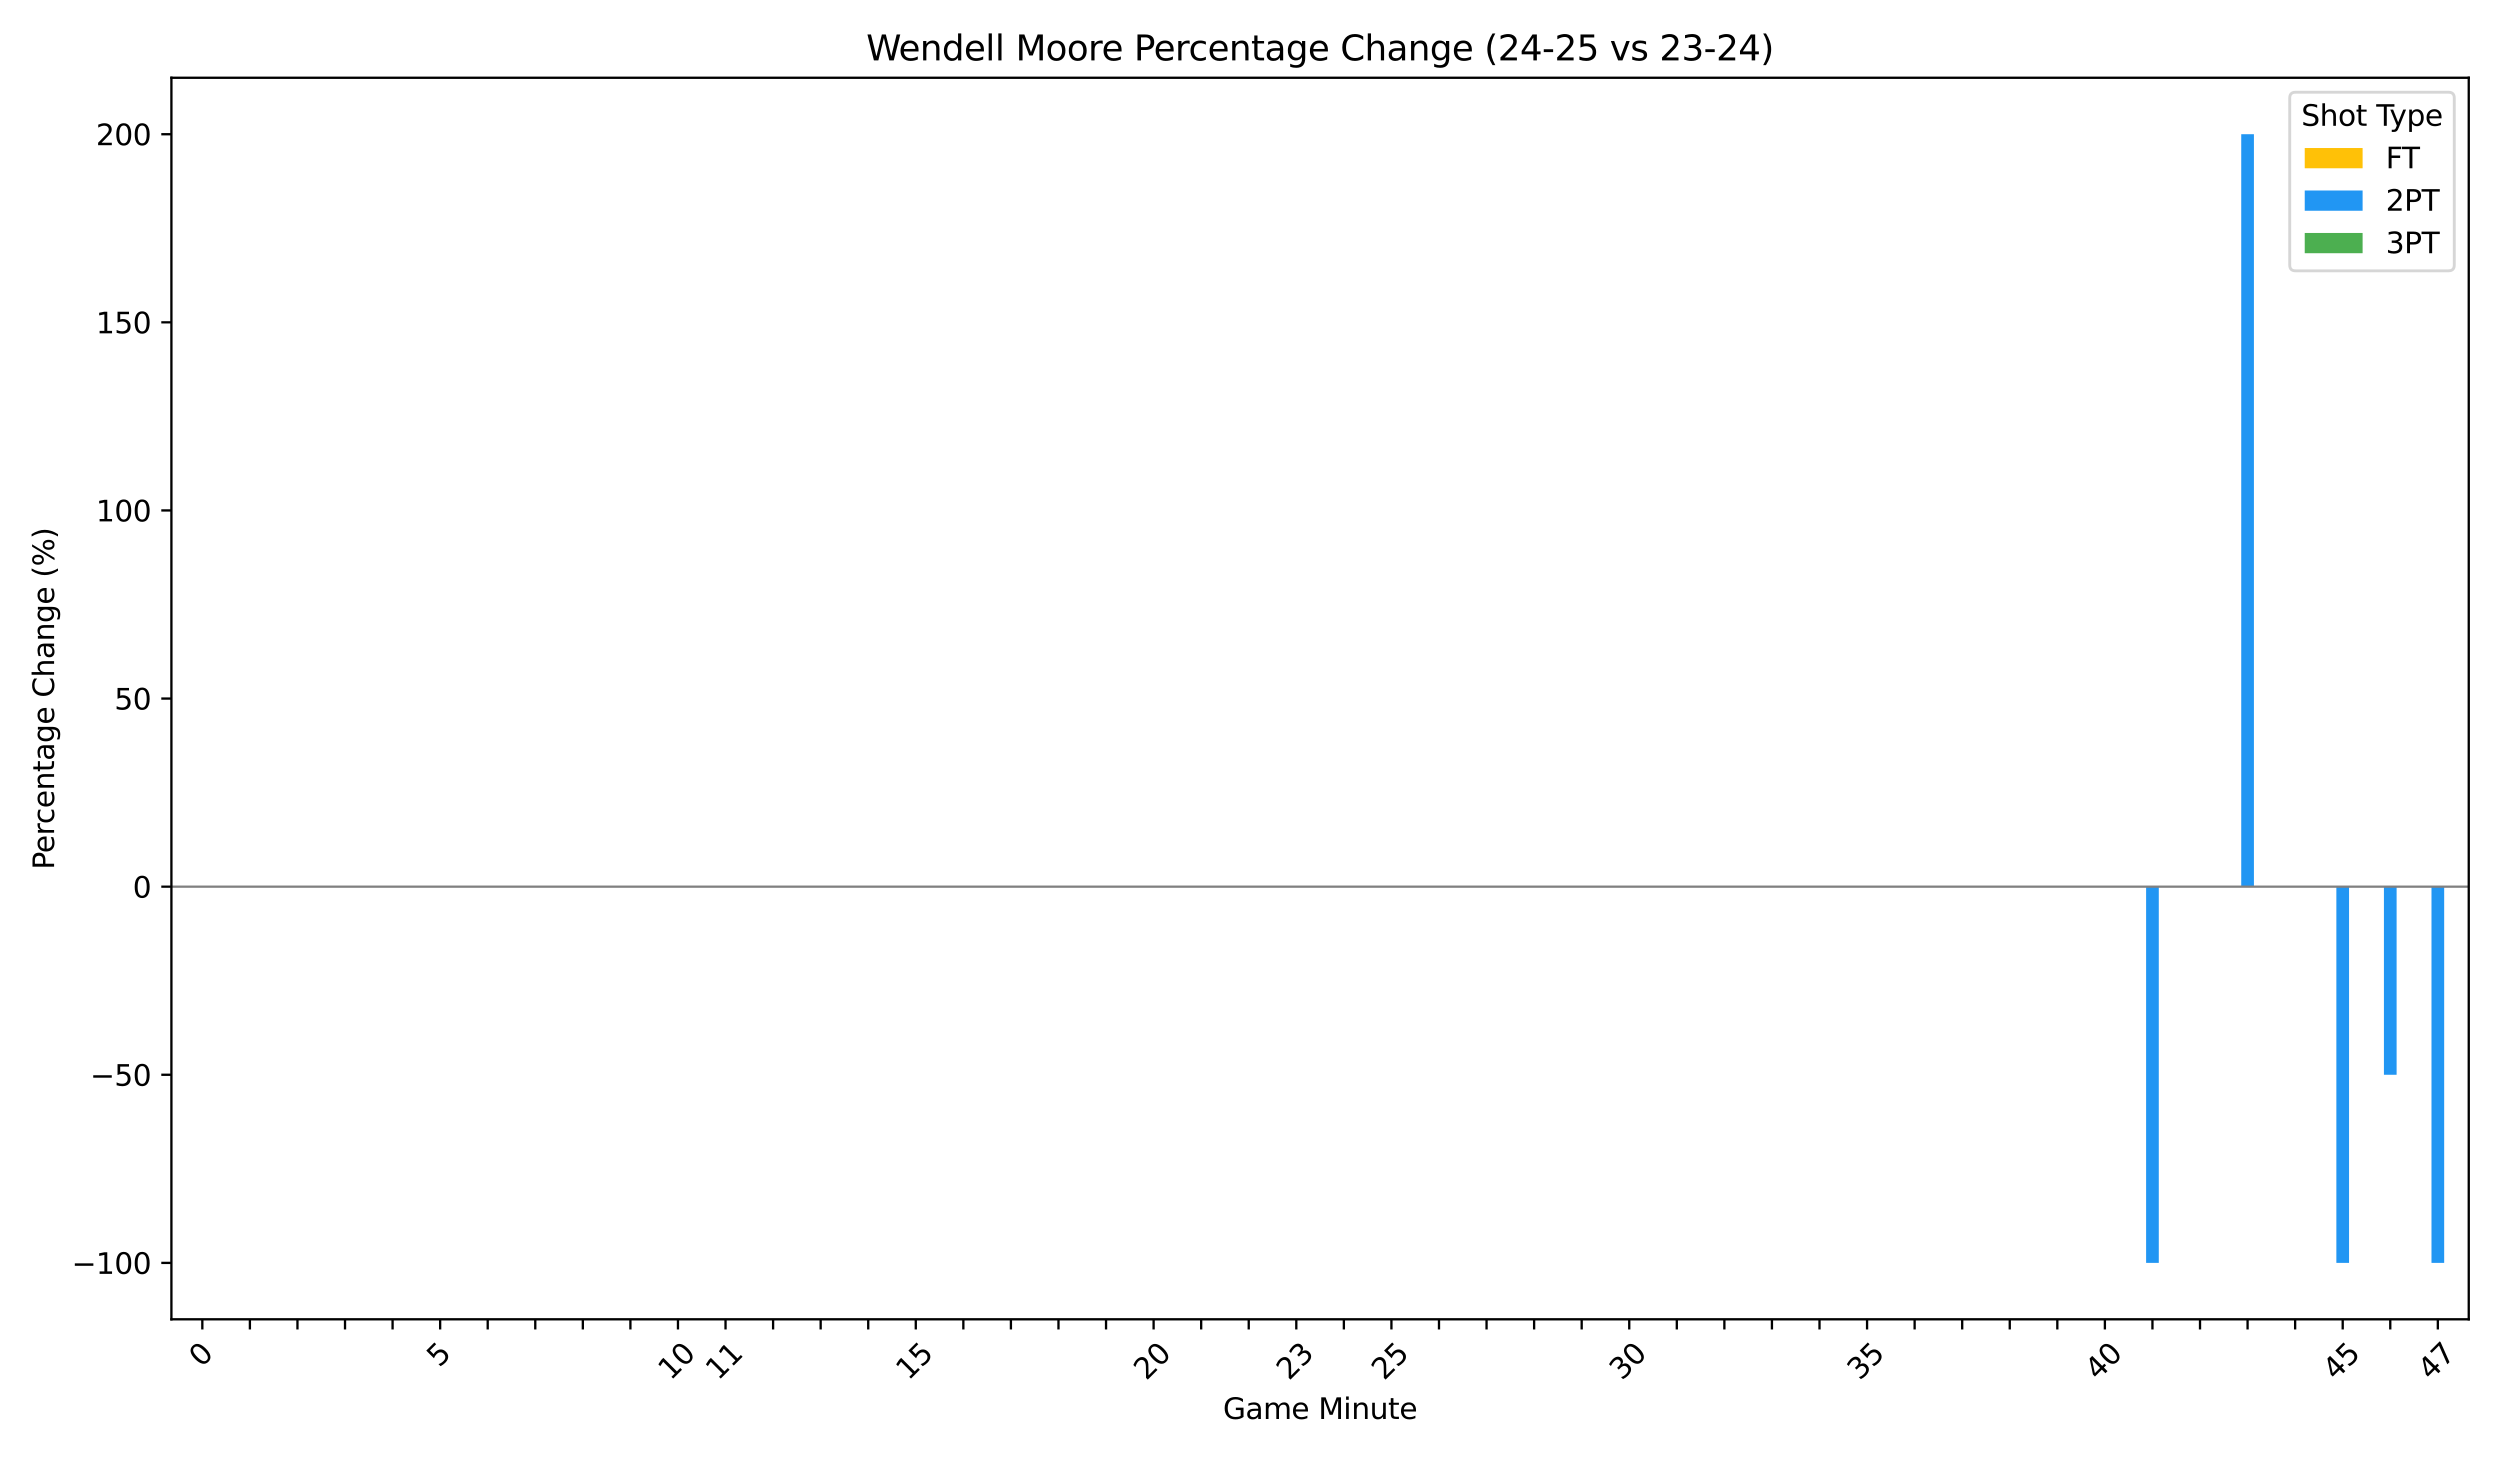 <?xml version="1.0" encoding="utf-8" standalone="no"?>
<!DOCTYPE svg PUBLIC "-//W3C//DTD SVG 1.1//EN"
  "http://www.w3.org/Graphics/SVG/1.1/DTD/svg11.dtd">
<svg xmlns:xlink="http://www.w3.org/1999/xlink" width="864pt" height="504pt" viewBox="0 0 864 504" xmlns="http://www.w3.org/2000/svg" version="1.1">
 <defs>
  <style type="text/css">*{stroke-linejoin: round; stroke-linecap: butt}</style>
 </defs>
 <g id="figure_1">
  <g id="patch_1">
   <path d="M 0 504 
L 864 504 
L 864 0 
L 0 0 
z
" style="fill: #ffffff"/>
  </g>
  <g id="axes_1">
   <g id="patch_2">
    <path d="M 59.24 455.956 
L 853.2 455.956 
L 853.2 26.88 
L 59.24 26.88 
z
" style="fill: #ffffff"/>
   </g>
   <g id="patch_3">
    <path d="M 63.35 306.429 
L 67.733 306.429 
L 67.733 306.429 
L 63.35 306.429 
z
" clip-path="url(#p01acbcafe1)" style="fill: #ffc107"/>
   </g>
   <g id="patch_4">
    <path d="M 79.788 306.429 
L 84.171 306.429 
L 84.171 306.429 
L 79.788 306.429 
z
" clip-path="url(#p01acbcafe1)" style="fill: #ffc107"/>
   </g>
   <g id="patch_5">
    <path d="M 96.226 306.429 
L 100.609 306.429 
L 100.609 306.429 
L 96.226 306.429 
z
" clip-path="url(#p01acbcafe1)" style="fill: #ffc107"/>
   </g>
   <g id="patch_6">
    <path d="M 112.664 306.429 
L 117.047 306.429 
L 117.047 306.429 
L 112.664 306.429 
z
" clip-path="url(#p01acbcafe1)" style="fill: #ffc107"/>
   </g>
   <g id="patch_7">
    <path d="M 129.102 306.429 
L 133.485 306.429 
L 133.485 306.429 
L 129.102 306.429 
z
" clip-path="url(#p01acbcafe1)" style="fill: #ffc107"/>
   </g>
   <g id="patch_8">
    <path d="M 145.54 306.429 
L 149.923 306.429 
L 149.923 306.429 
L 145.54 306.429 
z
" clip-path="url(#p01acbcafe1)" style="fill: #ffc107"/>
   </g>
   <g id="patch_9">
    <path d="M 161.978 306.429 
L 166.362 306.429 
L 166.362 306.429 
L 161.978 306.429 
z
" clip-path="url(#p01acbcafe1)" style="fill: #ffc107"/>
   </g>
   <g id="patch_10">
    <path d="M 178.416 306.429 
L 182.8 306.429 
L 182.8 306.429 
L 178.416 306.429 
z
" clip-path="url(#p01acbcafe1)" style="fill: #ffc107"/>
   </g>
   <g id="patch_11">
    <path d="M 194.854 306.429 
L 199.238 306.429 
L 199.238 306.429 
L 194.854 306.429 
z
" clip-path="url(#p01acbcafe1)" style="fill: #ffc107"/>
   </g>
   <g id="patch_12">
    <path d="M 211.292 306.429 
L 215.676 306.429 
L 215.676 306.429 
L 211.292 306.429 
z
" clip-path="url(#p01acbcafe1)" style="fill: #ffc107"/>
   </g>
   <g id="patch_13">
    <path d="M 227.73 306.429 
L 232.114 306.429 
L 232.114 306.429 
L 227.73 306.429 
z
" clip-path="url(#p01acbcafe1)" style="fill: #ffc107"/>
   </g>
   <g id="patch_14">
    <path d="M 244.169 306.429 
L 248.552 306.429 
L 248.552 306.429 
L 244.169 306.429 
z
" clip-path="url(#p01acbcafe1)" style="fill: #ffc107"/>
   </g>
   <g id="patch_15">
    <path d="M 260.607 306.429 
L 264.99 306.429 
L 264.99 306.429 
L 260.607 306.429 
z
" clip-path="url(#p01acbcafe1)" style="fill: #ffc107"/>
   </g>
   <g id="patch_16">
    <path d="M 277.045 306.429 
L 281.428 306.429 
L 281.428 306.429 
L 277.045 306.429 
z
" clip-path="url(#p01acbcafe1)" style="fill: #ffc107"/>
   </g>
   <g id="patch_17">
    <path d="M 293.483 306.429 
L 297.866 306.429 
L 297.866 306.429 
L 293.483 306.429 
z
" clip-path="url(#p01acbcafe1)" style="fill: #ffc107"/>
   </g>
   <g id="patch_18">
    <path d="M 309.921 306.429 
L 314.304 306.429 
L 314.304 306.429 
L 309.921 306.429 
z
" clip-path="url(#p01acbcafe1)" style="fill: #ffc107"/>
   </g>
   <g id="patch_19">
    <path d="M 326.359 306.429 
L 330.743 306.429 
L 330.743 306.429 
L 326.359 306.429 
z
" clip-path="url(#p01acbcafe1)" style="fill: #ffc107"/>
   </g>
   <g id="patch_20">
    <path d="M 342.797 306.429 
L 347.181 306.429 
L 347.181 306.429 
L 342.797 306.429 
z
" clip-path="url(#p01acbcafe1)" style="fill: #ffc107"/>
   </g>
   <g id="patch_21">
    <path d="M 359.235 306.429 
L 363.619 306.429 
L 363.619 306.429 
L 359.235 306.429 
z
" clip-path="url(#p01acbcafe1)" style="fill: #ffc107"/>
   </g>
   <g id="patch_22">
    <path d="M 375.673 306.429 
L 380.057 306.429 
L 380.057 306.429 
L 375.673 306.429 
z
" clip-path="url(#p01acbcafe1)" style="fill: #ffc107"/>
   </g>
   <g id="patch_23">
    <path d="M 392.111 306.429 
L 396.495 306.429 
L 396.495 306.429 
L 392.111 306.429 
z
" clip-path="url(#p01acbcafe1)" style="fill: #ffc107"/>
   </g>
   <g id="patch_24">
    <path d="M 408.55 306.429 
L 412.933 306.429 
L 412.933 306.429 
L 408.55 306.429 
z
" clip-path="url(#p01acbcafe1)" style="fill: #ffc107"/>
   </g>
   <g id="patch_25">
    <path d="M 424.988 306.429 
L 429.371 306.429 
L 429.371 306.429 
L 424.988 306.429 
z
" clip-path="url(#p01acbcafe1)" style="fill: #ffc107"/>
   </g>
   <g id="patch_26">
    <path d="M 441.426 306.429 
L 445.809 306.429 
L 445.809 306.429 
L 441.426 306.429 
z
" clip-path="url(#p01acbcafe1)" style="fill: #ffc107"/>
   </g>
   <g id="patch_27">
    <path d="M 457.864 306.429 
L 462.247 306.429 
L 462.247 306.429 
L 457.864 306.429 
z
" clip-path="url(#p01acbcafe1)" style="fill: #ffc107"/>
   </g>
   <g id="patch_28">
    <path d="M 474.302 306.429 
L 478.685 306.429 
L 478.685 306.429 
L 474.302 306.429 
z
" clip-path="url(#p01acbcafe1)" style="fill: #ffc107"/>
   </g>
   <g id="patch_29">
    <path d="M 490.74 306.429 
L 495.123 306.429 
L 495.123 306.429 
L 490.74 306.429 
z
" clip-path="url(#p01acbcafe1)" style="fill: #ffc107"/>
   </g>
   <g id="patch_30">
    <path d="M 507.178 306.429 
L 511.562 306.429 
L 511.562 306.429 
L 507.178 306.429 
z
" clip-path="url(#p01acbcafe1)" style="fill: #ffc107"/>
   </g>
   <g id="patch_31">
    <path d="M 523.616 306.429 
L 528 306.429 
L 528 306.429 
L 523.616 306.429 
z
" clip-path="url(#p01acbcafe1)" style="fill: #ffc107"/>
   </g>
   <g id="patch_32">
    <path d="M 540.054 306.429 
L 544.438 306.429 
L 544.438 306.429 
L 540.054 306.429 
z
" clip-path="url(#p01acbcafe1)" style="fill: #ffc107"/>
   </g>
   <g id="patch_33">
    <path d="M 556.492 306.429 
L 560.876 306.429 
L 560.876 306.429 
L 556.492 306.429 
z
" clip-path="url(#p01acbcafe1)" style="fill: #ffc107"/>
   </g>
   <g id="patch_34">
    <path d="M 572.93 306.429 
L 577.314 306.429 
L 577.314 306.429 
L 572.93 306.429 
z
" clip-path="url(#p01acbcafe1)" style="fill: #ffc107"/>
   </g>
   <g id="patch_35">
    <path d="M 589.369 306.429 
L 593.752 306.429 
L 593.752 306.429 
L 589.369 306.429 
z
" clip-path="url(#p01acbcafe1)" style="fill: #ffc107"/>
   </g>
   <g id="patch_36">
    <path d="M 605.807 306.429 
L 610.19 306.429 
L 610.19 306.429 
L 605.807 306.429 
z
" clip-path="url(#p01acbcafe1)" style="fill: #ffc107"/>
   </g>
   <g id="patch_37">
    <path d="M 622.245 306.429 
L 626.628 306.429 
L 626.628 306.429 
L 622.245 306.429 
z
" clip-path="url(#p01acbcafe1)" style="fill: #ffc107"/>
   </g>
   <g id="patch_38">
    <path d="M 638.683 306.429 
L 643.066 306.429 
L 643.066 306.429 
L 638.683 306.429 
z
" clip-path="url(#p01acbcafe1)" style="fill: #ffc107"/>
   </g>
   <g id="patch_39">
    <path d="M 655.121 306.429 
L 659.504 306.429 
L 659.504 306.429 
L 655.121 306.429 
z
" clip-path="url(#p01acbcafe1)" style="fill: #ffc107"/>
   </g>
   <g id="patch_40">
    <path d="M 671.559 306.429 
L 675.943 306.429 
L 675.943 306.429 
L 671.559 306.429 
z
" clip-path="url(#p01acbcafe1)" style="fill: #ffc107"/>
   </g>
   <g id="patch_41">
    <path d="M 687.997 306.429 
L 692.381 306.429 
L 692.381 306.429 
L 687.997 306.429 
z
" clip-path="url(#p01acbcafe1)" style="fill: #ffc107"/>
   </g>
   <g id="patch_42">
    <path d="M 704.435 306.429 
L 708.819 306.429 
L 708.819 306.429 
L 704.435 306.429 
z
" clip-path="url(#p01acbcafe1)" style="fill: #ffc107"/>
   </g>
   <g id="patch_43">
    <path d="M 720.873 306.429 
L 725.257 306.429 
L 725.257 306.429 
L 720.873 306.429 
z
" clip-path="url(#p01acbcafe1)" style="fill: #ffc107"/>
   </g>
   <g id="patch_44">
    <path d="M 737.311 306.429 
L 741.695 306.429 
L 741.695 306.429 
L 737.311 306.429 
z
" clip-path="url(#p01acbcafe1)" style="fill: #ffc107"/>
   </g>
   <g id="patch_45">
    <path d="M 753.75 306.429 
L 758.133 306.429 
L 758.133 306.429 
L 753.75 306.429 
z
" clip-path="url(#p01acbcafe1)" style="fill: #ffc107"/>
   </g>
   <g id="patch_46">
    <path d="M 770.188 306.429 
L 774.571 306.429 
L 774.571 306.429 
L 770.188 306.429 
z
" clip-path="url(#p01acbcafe1)" style="fill: #ffc107"/>
   </g>
   <g id="patch_47">
    <path d="M 786.626 306.429 
L 791.009 306.429 
L 791.009 306.429 
L 786.626 306.429 
z
" clip-path="url(#p01acbcafe1)" style="fill: #ffc107"/>
   </g>
   <g id="patch_48">
    <path d="M 803.064 306.429 
L 807.447 306.429 
L 807.447 306.429 
L 803.064 306.429 
z
" clip-path="url(#p01acbcafe1)" style="fill: #ffc107"/>
   </g>
   <g id="patch_49">
    <path d="M 819.502 306.429 
L 823.885 306.429 
L 823.885 306.429 
L 819.502 306.429 
z
" clip-path="url(#p01acbcafe1)" style="fill: #ffc107"/>
   </g>
   <g id="patch_50">
    <path d="M 835.94 306.429 
L 840.323 306.429 
L 840.323 306.429 
L 835.94 306.429 
z
" clip-path="url(#p01acbcafe1)" style="fill: #ffc107"/>
   </g>
   <g id="patch_51">
    <path d="M 67.733 306.429 
L 72.117 306.429 
L 72.117 306.429 
L 67.733 306.429 
z
" clip-path="url(#p01acbcafe1)" style="fill: #2196f3"/>
   </g>
   <g id="patch_52">
    <path d="M 84.171 306.429 
L 88.555 306.429 
L 88.555 306.429 
L 84.171 306.429 
z
" clip-path="url(#p01acbcafe1)" style="fill: #2196f3"/>
   </g>
   <g id="patch_53">
    <path d="M 100.609 306.429 
L 104.993 306.429 
L 104.993 306.429 
L 100.609 306.429 
z
" clip-path="url(#p01acbcafe1)" style="fill: #2196f3"/>
   </g>
   <g id="patch_54">
    <path d="M 117.047 306.429 
L 121.431 306.429 
L 121.431 306.429 
L 117.047 306.429 
z
" clip-path="url(#p01acbcafe1)" style="fill: #2196f3"/>
   </g>
   <g id="patch_55">
    <path d="M 133.485 306.429 
L 137.869 306.429 
L 137.869 306.429 
L 133.485 306.429 
z
" clip-path="url(#p01acbcafe1)" style="fill: #2196f3"/>
   </g>
   <g id="patch_56">
    <path d="M 149.923 306.429 
L 154.307 306.429 
L 154.307 306.429 
L 149.923 306.429 
z
" clip-path="url(#p01acbcafe1)" style="fill: #2196f3"/>
   </g>
   <g id="patch_57">
    <path d="M 166.362 306.429 
L 170.745 306.429 
L 170.745 306.429 
L 166.362 306.429 
z
" clip-path="url(#p01acbcafe1)" style="fill: #2196f3"/>
   </g>
   <g id="patch_58">
    <path d="M 182.8 306.429 
L 187.183 306.429 
L 187.183 306.429 
L 182.8 306.429 
z
" clip-path="url(#p01acbcafe1)" style="fill: #2196f3"/>
   </g>
   <g id="patch_59">
    <path d="M 199.238 306.429 
L 203.621 306.429 
L 203.621 306.429 
L 199.238 306.429 
z
" clip-path="url(#p01acbcafe1)" style="fill: #2196f3"/>
   </g>
   <g id="patch_60">
    <path d="M 215.676 306.429 
L 220.059 306.429 
L 220.059 306.429 
L 215.676 306.429 
z
" clip-path="url(#p01acbcafe1)" style="fill: #2196f3"/>
   </g>
   <g id="patch_61">
    <path d="M 232.114 306.429 
L 236.497 306.429 
L 236.497 306.429 
L 232.114 306.429 
z
" clip-path="url(#p01acbcafe1)" style="fill: #2196f3"/>
   </g>
   <g id="patch_62">
    <path d="M 248.552 306.429 
L 252.936 306.429 
L 252.936 306.429 
L 248.552 306.429 
z
" clip-path="url(#p01acbcafe1)" style="fill: #2196f3"/>
   </g>
   <g id="patch_63">
    <path d="M 264.99 306.429 
L 269.374 306.429 
L 269.374 306.429 
L 264.99 306.429 
z
" clip-path="url(#p01acbcafe1)" style="fill: #2196f3"/>
   </g>
   <g id="patch_64">
    <path d="M 281.428 306.429 
L 285.812 306.429 
L 285.812 306.429 
L 281.428 306.429 
z
" clip-path="url(#p01acbcafe1)" style="fill: #2196f3"/>
   </g>
   <g id="patch_65">
    <path d="M 297.866 306.429 
L 302.25 306.429 
L 302.25 306.429 
L 297.866 306.429 
z
" clip-path="url(#p01acbcafe1)" style="fill: #2196f3"/>
   </g>
   <g id="patch_66">
    <path d="M 314.304 306.429 
L 318.688 306.429 
L 318.688 306.429 
L 314.304 306.429 
z
" clip-path="url(#p01acbcafe1)" style="fill: #2196f3"/>
   </g>
   <g id="patch_67">
    <path d="M 330.743 306.429 
L 335.126 306.429 
L 335.126 306.429 
L 330.743 306.429 
z
" clip-path="url(#p01acbcafe1)" style="fill: #2196f3"/>
   </g>
   <g id="patch_68">
    <path d="M 347.181 306.429 
L 351.564 306.429 
L 351.564 306.429 
L 347.181 306.429 
z
" clip-path="url(#p01acbcafe1)" style="fill: #2196f3"/>
   </g>
   <g id="patch_69">
    <path d="M 363.619 306.429 
L 368.002 306.429 
L 368.002 306.429 
L 363.619 306.429 
z
" clip-path="url(#p01acbcafe1)" style="fill: #2196f3"/>
   </g>
   <g id="patch_70">
    <path d="M 380.057 306.429 
L 384.44 306.429 
L 384.44 306.429 
L 380.057 306.429 
z
" clip-path="url(#p01acbcafe1)" style="fill: #2196f3"/>
   </g>
   <g id="patch_71">
    <path d="M 396.495 306.429 
L 400.878 306.429 
L 400.878 306.429 
L 396.495 306.429 
z
" clip-path="url(#p01acbcafe1)" style="fill: #2196f3"/>
   </g>
   <g id="patch_72">
    <path d="M 412.933 306.429 
L 417.317 306.429 
L 417.317 306.429 
L 412.933 306.429 
z
" clip-path="url(#p01acbcafe1)" style="fill: #2196f3"/>
   </g>
   <g id="patch_73">
    <path d="M 429.371 306.429 
L 433.755 306.429 
L 433.755 306.429 
L 429.371 306.429 
z
" clip-path="url(#p01acbcafe1)" style="fill: #2196f3"/>
   </g>
   <g id="patch_74">
    <path d="M 445.809 306.429 
L 450.193 306.429 
L 450.193 306.429 
L 445.809 306.429 
z
" clip-path="url(#p01acbcafe1)" style="fill: #2196f3"/>
   </g>
   <g id="patch_75">
    <path d="M 462.247 306.429 
L 466.631 306.429 
L 466.631 306.429 
L 462.247 306.429 
z
" clip-path="url(#p01acbcafe1)" style="fill: #2196f3"/>
   </g>
   <g id="patch_76">
    <path d="M 478.685 306.429 
L 483.069 306.429 
L 483.069 306.429 
L 478.685 306.429 
z
" clip-path="url(#p01acbcafe1)" style="fill: #2196f3"/>
   </g>
   <g id="patch_77">
    <path d="M 495.123 306.429 
L 499.507 306.429 
L 499.507 306.429 
L 495.123 306.429 
z
" clip-path="url(#p01acbcafe1)" style="fill: #2196f3"/>
   </g>
   <g id="patch_78">
    <path d="M 511.562 306.429 
L 515.945 306.429 
L 515.945 306.429 
L 511.562 306.429 
z
" clip-path="url(#p01acbcafe1)" style="fill: #2196f3"/>
   </g>
   <g id="patch_79">
    <path d="M 528 306.429 
L 532.383 306.429 
L 532.383 306.429 
L 528 306.429 
z
" clip-path="url(#p01acbcafe1)" style="fill: #2196f3"/>
   </g>
   <g id="patch_80">
    <path d="M 544.438 306.429 
L 548.821 306.429 
L 548.821 306.429 
L 544.438 306.429 
z
" clip-path="url(#p01acbcafe1)" style="fill: #2196f3"/>
   </g>
   <g id="patch_81">
    <path d="M 560.876 306.429 
L 565.259 306.429 
L 565.259 306.429 
L 560.876 306.429 
z
" clip-path="url(#p01acbcafe1)" style="fill: #2196f3"/>
   </g>
   <g id="patch_82">
    <path d="M 577.314 306.429 
L 581.697 306.429 
L 581.697 306.429 
L 577.314 306.429 
z
" clip-path="url(#p01acbcafe1)" style="fill: #2196f3"/>
   </g>
   <g id="patch_83">
    <path d="M 593.752 306.429 
L 598.136 306.429 
L 598.136 306.429 
L 593.752 306.429 
z
" clip-path="url(#p01acbcafe1)" style="fill: #2196f3"/>
   </g>
   <g id="patch_84">
    <path d="M 610.19 306.429 
L 614.574 306.429 
L 614.574 306.429 
L 610.19 306.429 
z
" clip-path="url(#p01acbcafe1)" style="fill: #2196f3"/>
   </g>
   <g id="patch_85">
    <path d="M 626.628 306.429 
L 631.012 306.429 
L 631.012 306.429 
L 626.628 306.429 
z
" clip-path="url(#p01acbcafe1)" style="fill: #2196f3"/>
   </g>
   <g id="patch_86">
    <path d="M 643.066 306.429 
L 647.45 306.429 
L 647.45 306.429 
L 643.066 306.429 
z
" clip-path="url(#p01acbcafe1)" style="fill: #2196f3"/>
   </g>
   <g id="patch_87">
    <path d="M 659.504 306.429 
L 663.888 306.429 
L 663.888 306.429 
L 659.504 306.429 
z
" clip-path="url(#p01acbcafe1)" style="fill: #2196f3"/>
   </g>
   <g id="patch_88">
    <path d="M 675.943 306.429 
L 680.326 306.429 
L 680.326 306.429 
L 675.943 306.429 
z
" clip-path="url(#p01acbcafe1)" style="fill: #2196f3"/>
   </g>
   <g id="patch_89">
    <path d="M 692.381 306.429 
L 696.764 306.429 
L 696.764 306.429 
L 692.381 306.429 
z
" clip-path="url(#p01acbcafe1)" style="fill: #2196f3"/>
   </g>
   <g id="patch_90">
    <path d="M 708.819 306.429 
L 713.202 306.429 
L 713.202 306.429 
L 708.819 306.429 
z
" clip-path="url(#p01acbcafe1)" style="fill: #2196f3"/>
   </g>
   <g id="patch_91">
    <path d="M 725.257 306.429 
L 729.64 306.429 
L 729.64 306.429 
L 725.257 306.429 
z
" clip-path="url(#p01acbcafe1)" style="fill: #2196f3"/>
   </g>
   <g id="patch_92">
    <path d="M 741.695 306.429 
L 746.078 306.429 
L 746.078 436.452 
L 741.695 436.452 
z
" clip-path="url(#p01acbcafe1)" style="fill: #2196f3"/>
   </g>
   <g id="patch_93">
    <path d="M 758.133 306.429 
L 762.517 306.429 
L 762.517 306.429 
L 758.133 306.429 
z
" clip-path="url(#p01acbcafe1)" style="fill: #2196f3"/>
   </g>
   <g id="patch_94">
    <path d="M 774.571 306.429 
L 778.955 306.429 
L 778.955 46.383 
L 774.571 46.383 
z
" clip-path="url(#p01acbcafe1)" style="fill: #2196f3"/>
   </g>
   <g id="patch_95">
    <path d="M 791.009 306.429 
L 795.393 306.429 
L 795.393 306.429 
L 791.009 306.429 
z
" clip-path="url(#p01acbcafe1)" style="fill: #2196f3"/>
   </g>
   <g id="patch_96">
    <path d="M 807.447 306.429 
L 811.831 306.429 
L 811.831 436.452 
L 807.447 436.452 
z
" clip-path="url(#p01acbcafe1)" style="fill: #2196f3"/>
   </g>
   <g id="patch_97">
    <path d="M 823.885 306.429 
L 828.269 306.429 
L 828.269 371.441 
L 823.885 371.441 
z
" clip-path="url(#p01acbcafe1)" style="fill: #2196f3"/>
   </g>
   <g id="patch_98">
    <path d="M 840.323 306.429 
L 844.707 306.429 
L 844.707 436.452 
L 840.323 436.452 
z
" clip-path="url(#p01acbcafe1)" style="fill: #2196f3"/>
   </g>
   <g id="patch_99">
    <path d="M 72.117 306.429 
L 76.5 306.429 
L 76.5 306.429 
L 72.117 306.429 
z
" clip-path="url(#p01acbcafe1)" style="fill: #4caf50"/>
   </g>
   <g id="patch_100">
    <path d="M 88.555 306.429 
L 92.938 306.429 
L 92.938 306.429 
L 88.555 306.429 
z
" clip-path="url(#p01acbcafe1)" style="fill: #4caf50"/>
   </g>
   <g id="patch_101">
    <path d="M 104.993 306.429 
L 109.376 306.429 
L 109.376 306.429 
L 104.993 306.429 
z
" clip-path="url(#p01acbcafe1)" style="fill: #4caf50"/>
   </g>
   <g id="patch_102">
    <path d="M 121.431 306.429 
L 125.814 306.429 
L 125.814 306.429 
L 121.431 306.429 
z
" clip-path="url(#p01acbcafe1)" style="fill: #4caf50"/>
   </g>
   <g id="patch_103">
    <path d="M 137.869 306.429 
L 142.252 306.429 
L 142.252 306.429 
L 137.869 306.429 
z
" clip-path="url(#p01acbcafe1)" style="fill: #4caf50"/>
   </g>
   <g id="patch_104">
    <path d="M 154.307 306.429 
L 158.69 306.429 
L 158.69 306.429 
L 154.307 306.429 
z
" clip-path="url(#p01acbcafe1)" style="fill: #4caf50"/>
   </g>
   <g id="patch_105">
    <path d="M 170.745 306.429 
L 175.129 306.429 
L 175.129 306.429 
L 170.745 306.429 
z
" clip-path="url(#p01acbcafe1)" style="fill: #4caf50"/>
   </g>
   <g id="patch_106">
    <path d="M 187.183 306.429 
L 191.567 306.429 
L 191.567 306.429 
L 187.183 306.429 
z
" clip-path="url(#p01acbcafe1)" style="fill: #4caf50"/>
   </g>
   <g id="patch_107">
    <path d="M 203.621 306.429 
L 208.005 306.429 
L 208.005 306.429 
L 203.621 306.429 
z
" clip-path="url(#p01acbcafe1)" style="fill: #4caf50"/>
   </g>
   <g id="patch_108">
    <path d="M 220.059 306.429 
L 224.443 306.429 
L 224.443 306.429 
L 220.059 306.429 
z
" clip-path="url(#p01acbcafe1)" style="fill: #4caf50"/>
   </g>
   <g id="patch_109">
    <path d="M 236.497 306.429 
L 240.881 306.429 
L 240.881 306.429 
L 236.497 306.429 
z
" clip-path="url(#p01acbcafe1)" style="fill: #4caf50"/>
   </g>
   <g id="patch_110">
    <path d="M 252.936 306.429 
L 257.319 306.429 
L 257.319 306.429 
L 252.936 306.429 
z
" clip-path="url(#p01acbcafe1)" style="fill: #4caf50"/>
   </g>
   <g id="patch_111">
    <path d="M 269.374 306.429 
L 273.757 306.429 
L 273.757 306.429 
L 269.374 306.429 
z
" clip-path="url(#p01acbcafe1)" style="fill: #4caf50"/>
   </g>
   <g id="patch_112">
    <path d="M 285.812 306.429 
L 290.195 306.429 
L 290.195 306.429 
L 285.812 306.429 
z
" clip-path="url(#p01acbcafe1)" style="fill: #4caf50"/>
   </g>
   <g id="patch_113">
    <path d="M 302.25 306.429 
L 306.633 306.429 
L 306.633 306.429 
L 302.25 306.429 
z
" clip-path="url(#p01acbcafe1)" style="fill: #4caf50"/>
   </g>
   <g id="patch_114">
    <path d="M 318.688 306.429 
L 323.071 306.429 
L 323.071 306.429 
L 318.688 306.429 
z
" clip-path="url(#p01acbcafe1)" style="fill: #4caf50"/>
   </g>
   <g id="patch_115">
    <path d="M 335.126 306.429 
L 339.51 306.429 
L 339.51 306.429 
L 335.126 306.429 
z
" clip-path="url(#p01acbcafe1)" style="fill: #4caf50"/>
   </g>
   <g id="patch_116">
    <path d="M 351.564 306.429 
L 355.948 306.429 
L 355.948 306.429 
L 351.564 306.429 
z
" clip-path="url(#p01acbcafe1)" style="fill: #4caf50"/>
   </g>
   <g id="patch_117">
    <path d="M 368.002 306.429 
L 372.386 306.429 
L 372.386 306.429 
L 368.002 306.429 
z
" clip-path="url(#p01acbcafe1)" style="fill: #4caf50"/>
   </g>
   <g id="patch_118">
    <path d="M 384.44 306.429 
L 388.824 306.429 
L 388.824 306.429 
L 384.44 306.429 
z
" clip-path="url(#p01acbcafe1)" style="fill: #4caf50"/>
   </g>
   <g id="patch_119">
    <path d="M 400.878 306.429 
L 405.262 306.429 
L 405.262 306.429 
L 400.878 306.429 
z
" clip-path="url(#p01acbcafe1)" style="fill: #4caf50"/>
   </g>
   <g id="patch_120">
    <path d="M 417.317 306.429 
L 421.7 306.429 
L 421.7 306.429 
L 417.317 306.429 
z
" clip-path="url(#p01acbcafe1)" style="fill: #4caf50"/>
   </g>
   <g id="patch_121">
    <path d="M 433.755 306.429 
L 438.138 306.429 
L 438.138 306.429 
L 433.755 306.429 
z
" clip-path="url(#p01acbcafe1)" style="fill: #4caf50"/>
   </g>
   <g id="patch_122">
    <path d="M 450.193 306.429 
L 454.576 306.429 
L 454.576 306.429 
L 450.193 306.429 
z
" clip-path="url(#p01acbcafe1)" style="fill: #4caf50"/>
   </g>
   <g id="patch_123">
    <path d="M 466.631 306.429 
L 471.014 306.429 
L 471.014 306.429 
L 466.631 306.429 
z
" clip-path="url(#p01acbcafe1)" style="fill: #4caf50"/>
   </g>
   <g id="patch_124">
    <path d="M 483.069 306.429 
L 487.452 306.429 
L 487.452 306.429 
L 483.069 306.429 
z
" clip-path="url(#p01acbcafe1)" style="fill: #4caf50"/>
   </g>
   <g id="patch_125">
    <path d="M 499.507 306.429 
L 503.89 306.429 
L 503.89 306.429 
L 499.507 306.429 
z
" clip-path="url(#p01acbcafe1)" style="fill: #4caf50"/>
   </g>
   <g id="patch_126">
    <path d="M 515.945 306.429 
L 520.329 306.429 
L 520.329 306.429 
L 515.945 306.429 
z
" clip-path="url(#p01acbcafe1)" style="fill: #4caf50"/>
   </g>
   <g id="patch_127">
    <path d="M 532.383 306.429 
L 536.767 306.429 
L 536.767 306.429 
L 532.383 306.429 
z
" clip-path="url(#p01acbcafe1)" style="fill: #4caf50"/>
   </g>
   <g id="patch_128">
    <path d="M 548.821 306.429 
L 553.205 306.429 
L 553.205 306.429 
L 548.821 306.429 
z
" clip-path="url(#p01acbcafe1)" style="fill: #4caf50"/>
   </g>
   <g id="patch_129">
    <path d="M 565.259 306.429 
L 569.643 306.429 
L 569.643 306.429 
L 565.259 306.429 
z
" clip-path="url(#p01acbcafe1)" style="fill: #4caf50"/>
   </g>
   <g id="patch_130">
    <path d="M 581.697 306.429 
L 586.081 306.429 
L 586.081 306.429 
L 581.697 306.429 
z
" clip-path="url(#p01acbcafe1)" style="fill: #4caf50"/>
   </g>
   <g id="patch_131">
    <path d="M 598.136 306.429 
L 602.519 306.429 
L 602.519 306.429 
L 598.136 306.429 
z
" clip-path="url(#p01acbcafe1)" style="fill: #4caf50"/>
   </g>
   <g id="patch_132">
    <path d="M 614.574 306.429 
L 618.957 306.429 
L 618.957 306.429 
L 614.574 306.429 
z
" clip-path="url(#p01acbcafe1)" style="fill: #4caf50"/>
   </g>
   <g id="patch_133">
    <path d="M 631.012 306.429 
L 635.395 306.429 
L 635.395 306.429 
L 631.012 306.429 
z
" clip-path="url(#p01acbcafe1)" style="fill: #4caf50"/>
   </g>
   <g id="patch_134">
    <path d="M 647.45 306.429 
L 651.833 306.429 
L 651.833 306.429 
L 647.45 306.429 
z
" clip-path="url(#p01acbcafe1)" style="fill: #4caf50"/>
   </g>
   <g id="patch_135">
    <path d="M 663.888 306.429 
L 668.271 306.429 
L 668.271 306.429 
L 663.888 306.429 
z
" clip-path="url(#p01acbcafe1)" style="fill: #4caf50"/>
   </g>
   <g id="patch_136">
    <path d="M 680.326 306.429 
L 684.71 306.429 
L 684.71 306.429 
L 680.326 306.429 
z
" clip-path="url(#p01acbcafe1)" style="fill: #4caf50"/>
   </g>
   <g id="patch_137">
    <path d="M 696.764 306.429 
L 701.148 306.429 
L 701.148 306.429 
L 696.764 306.429 
z
" clip-path="url(#p01acbcafe1)" style="fill: #4caf50"/>
   </g>
   <g id="patch_138">
    <path d="M 713.202 306.429 
L 717.586 306.429 
L 717.586 306.429 
L 713.202 306.429 
z
" clip-path="url(#p01acbcafe1)" style="fill: #4caf50"/>
   </g>
   <g id="patch_139">
    <path d="M 729.64 306.429 
L 734.024 306.429 
L 734.024 306.429 
L 729.64 306.429 
z
" clip-path="url(#p01acbcafe1)" style="fill: #4caf50"/>
   </g>
   <g id="patch_140">
    <path d="M 746.078 306.429 
L 750.462 306.429 
L 750.462 306.429 
L 746.078 306.429 
z
" clip-path="url(#p01acbcafe1)" style="fill: #4caf50"/>
   </g>
   <g id="patch_141">
    <path d="M 762.517 306.429 
L 766.9 306.429 
L 766.9 306.429 
L 762.517 306.429 
z
" clip-path="url(#p01acbcafe1)" style="fill: #4caf50"/>
   </g>
   <g id="patch_142">
    <path d="M 778.955 306.429 
L 783.338 306.429 
L 783.338 306.429 
L 778.955 306.429 
z
" clip-path="url(#p01acbcafe1)" style="fill: #4caf50"/>
   </g>
   <g id="patch_143">
    <path d="M 795.393 306.429 
L 799.776 306.429 
L 799.776 306.429 
L 795.393 306.429 
z
" clip-path="url(#p01acbcafe1)" style="fill: #4caf50"/>
   </g>
   <g id="patch_144">
    <path d="M 811.831 306.429 
L 816.214 306.429 
L 816.214 306.429 
L 811.831 306.429 
z
" clip-path="url(#p01acbcafe1)" style="fill: #4caf50"/>
   </g>
   <g id="patch_145">
    <path d="M 828.269 306.429 
L 832.652 306.429 
L 832.652 306.429 
L 828.269 306.429 
z
" clip-path="url(#p01acbcafe1)" style="fill: #4caf50"/>
   </g>
   <g id="patch_146">
    <path d="M 844.707 306.429 
L 849.09 306.429 
L 849.09 306.429 
L 844.707 306.429 
z
" clip-path="url(#p01acbcafe1)" style="fill: #4caf50"/>
   </g>
   <g id="matplotlib.axis_1">
    <g id="xtick_1">
     <g id="line2d_1">
      <defs>
       <path id="m9213d6fe2c" d="M 0 0 
L 0 3.5 
" style="stroke: #000000; stroke-width: 0.8"/>
      </defs>
      <g>
       <use xlink:href="#m9213d6fe2c" x="69.925" y="455.956" style="stroke: #000000; stroke-width: 0.8"/>
      </g>
     </g>
     <g id="text_1">
      <!-- 0 -->
      <g transform="translate(69.626 472.827) rotate(-45) scale(0.1 -0.1)">
       <defs>
        <path id="DejaVuSans-30" d="M 2034 4250 
Q 1547 4250 1301 3770 
Q 1056 3291 1056 2328 
Q 1056 1369 1301 889 
Q 1547 409 2034 409 
Q 2525 409 2770 889 
Q 3016 1369 3016 2328 
Q 3016 3291 2770 3770 
Q 2525 4250 2034 4250 
z
M 2034 4750 
Q 2819 4750 3233 4129 
Q 3647 3509 3647 2328 
Q 3647 1150 3233 529 
Q 2819 -91 2034 -91 
Q 1250 -91 836 529 
Q 422 1150 422 2328 
Q 422 3509 836 4129 
Q 1250 4750 2034 4750 
z
" transform="scale(0.016)"/>
       </defs>
       <use xlink:href="#DejaVuSans-30"/>
      </g>
     </g>
    </g>
    <g id="xtick_2">
     <g id="line2d_2">
      <g>
       <use xlink:href="#m9213d6fe2c" x="86.363" y="455.956" style="stroke: #000000; stroke-width: 0.8"/>
      </g>
     </g>
    </g>
    <g id="xtick_3">
     <g id="line2d_3">
      <g>
       <use xlink:href="#m9213d6fe2c" x="102.801" y="455.956" style="stroke: #000000; stroke-width: 0.8"/>
      </g>
     </g>
    </g>
    <g id="xtick_4">
     <g id="line2d_4">
      <g>
       <use xlink:href="#m9213d6fe2c" x="119.239" y="455.956" style="stroke: #000000; stroke-width: 0.8"/>
      </g>
     </g>
    </g>
    <g id="xtick_5">
     <g id="line2d_5">
      <g>
       <use xlink:href="#m9213d6fe2c" x="135.677" y="455.956" style="stroke: #000000; stroke-width: 0.8"/>
      </g>
     </g>
    </g>
    <g id="xtick_6">
     <g id="line2d_6">
      <g>
       <use xlink:href="#m9213d6fe2c" x="152.115" y="455.956" style="stroke: #000000; stroke-width: 0.8"/>
      </g>
     </g>
     <g id="text_2">
      <!-- 5 -->
      <g transform="translate(151.817 472.827) rotate(-45) scale(0.1 -0.1)">
       <defs>
        <path id="DejaVuSans-35" d="M 691 4666 
L 3169 4666 
L 3169 4134 
L 1269 4134 
L 1269 2991 
Q 1406 3038 1543 3061 
Q 1681 3084 1819 3084 
Q 2600 3084 3056 2656 
Q 3513 2228 3513 1497 
Q 3513 744 3044 326 
Q 2575 -91 1722 -91 
Q 1428 -91 1123 -41 
Q 819 9 494 109 
L 494 744 
Q 775 591 1075 516 
Q 1375 441 1709 441 
Q 2250 441 2565 725 
Q 2881 1009 2881 1497 
Q 2881 1984 2565 2268 
Q 2250 2553 1709 2553 
Q 1456 2553 1204 2497 
Q 953 2441 691 2322 
L 691 4666 
z
" transform="scale(0.016)"/>
       </defs>
       <use xlink:href="#DejaVuSans-35"/>
      </g>
     </g>
    </g>
    <g id="xtick_7">
     <g id="line2d_7">
      <g>
       <use xlink:href="#m9213d6fe2c" x="168.553" y="455.956" style="stroke: #000000; stroke-width: 0.8"/>
      </g>
     </g>
    </g>
    <g id="xtick_8">
     <g id="line2d_8">
      <g>
       <use xlink:href="#m9213d6fe2c" x="184.991" y="455.956" style="stroke: #000000; stroke-width: 0.8"/>
      </g>
     </g>
    </g>
    <g id="xtick_9">
     <g id="line2d_9">
      <g>
       <use xlink:href="#m9213d6fe2c" x="201.43" y="455.956" style="stroke: #000000; stroke-width: 0.8"/>
      </g>
     </g>
    </g>
    <g id="xtick_10">
     <g id="line2d_10">
      <g>
       <use xlink:href="#m9213d6fe2c" x="217.868" y="455.956" style="stroke: #000000; stroke-width: 0.8"/>
      </g>
     </g>
    </g>
    <g id="xtick_11">
     <g id="line2d_11">
      <g>
       <use xlink:href="#m9213d6fe2c" x="234.306" y="455.956" style="stroke: #000000; stroke-width: 0.8"/>
      </g>
     </g>
     <g id="text_3">
      <!-- 10 -->
      <g transform="translate(231.758 477.326) rotate(-45) scale(0.1 -0.1)">
       <defs>
        <path id="DejaVuSans-31" d="M 794 531 
L 1825 531 
L 1825 4091 
L 703 3866 
L 703 4441 
L 1819 4666 
L 2450 4666 
L 2450 531 
L 3481 531 
L 3481 0 
L 794 0 
L 794 531 
z
" transform="scale(0.016)"/>
       </defs>
       <use xlink:href="#DejaVuSans-31"/>
       <use xlink:href="#DejaVuSans-30" transform="translate(63.623 0)"/>
      </g>
     </g>
    </g>
    <g id="xtick_12">
     <g id="line2d_12">
      <g>
       <use xlink:href="#m9213d6fe2c" x="250.744" y="455.956" style="stroke: #000000; stroke-width: 0.8"/>
      </g>
     </g>
     <g id="text_4">
      <!-- 11 -->
      <g transform="translate(248.196 477.326) rotate(-45) scale(0.1 -0.1)">
       <use xlink:href="#DejaVuSans-31"/>
       <use xlink:href="#DejaVuSans-31" transform="translate(63.623 0)"/>
      </g>
     </g>
    </g>
    <g id="xtick_13">
     <g id="line2d_13">
      <g>
       <use xlink:href="#m9213d6fe2c" x="267.182" y="455.956" style="stroke: #000000; stroke-width: 0.8"/>
      </g>
     </g>
    </g>
    <g id="xtick_14">
     <g id="line2d_14">
      <g>
       <use xlink:href="#m9213d6fe2c" x="283.62" y="455.956" style="stroke: #000000; stroke-width: 0.8"/>
      </g>
     </g>
    </g>
    <g id="xtick_15">
     <g id="line2d_15">
      <g>
       <use xlink:href="#m9213d6fe2c" x="300.058" y="455.956" style="stroke: #000000; stroke-width: 0.8"/>
      </g>
     </g>
    </g>
    <g id="xtick_16">
     <g id="line2d_16">
      <g>
       <use xlink:href="#m9213d6fe2c" x="316.496" y="455.956" style="stroke: #000000; stroke-width: 0.8"/>
      </g>
     </g>
     <g id="text_5">
      <!-- 15 -->
      <g transform="translate(313.948 477.326) rotate(-45) scale(0.1 -0.1)">
       <use xlink:href="#DejaVuSans-31"/>
       <use xlink:href="#DejaVuSans-35" transform="translate(63.623 0)"/>
      </g>
     </g>
    </g>
    <g id="xtick_17">
     <g id="line2d_17">
      <g>
       <use xlink:href="#m9213d6fe2c" x="332.934" y="455.956" style="stroke: #000000; stroke-width: 0.8"/>
      </g>
     </g>
    </g>
    <g id="xtick_18">
     <g id="line2d_18">
      <g>
       <use xlink:href="#m9213d6fe2c" x="349.372" y="455.956" style="stroke: #000000; stroke-width: 0.8"/>
      </g>
     </g>
    </g>
    <g id="xtick_19">
     <g id="line2d_19">
      <g>
       <use xlink:href="#m9213d6fe2c" x="365.81" y="455.956" style="stroke: #000000; stroke-width: 0.8"/>
      </g>
     </g>
    </g>
    <g id="xtick_20">
     <g id="line2d_20">
      <g>
       <use xlink:href="#m9213d6fe2c" x="382.249" y="455.956" style="stroke: #000000; stroke-width: 0.8"/>
      </g>
     </g>
    </g>
    <g id="xtick_21">
     <g id="line2d_21">
      <g>
       <use xlink:href="#m9213d6fe2c" x="398.687" y="455.956" style="stroke: #000000; stroke-width: 0.8"/>
      </g>
     </g>
     <g id="text_6">
      <!-- 20 -->
      <g transform="translate(396.139 477.326) rotate(-45) scale(0.1 -0.1)">
       <defs>
        <path id="DejaVuSans-32" d="M 1228 531 
L 3431 531 
L 3431 0 
L 469 0 
L 469 531 
Q 828 903 1448 1529 
Q 2069 2156 2228 2338 
Q 2531 2678 2651 2914 
Q 2772 3150 2772 3378 
Q 2772 3750 2511 3984 
Q 2250 4219 1831 4219 
Q 1534 4219 1204 4116 
Q 875 4013 500 3803 
L 500 4441 
Q 881 4594 1212 4672 
Q 1544 4750 1819 4750 
Q 2544 4750 2975 4387 
Q 3406 4025 3406 3419 
Q 3406 3131 3298 2873 
Q 3191 2616 2906 2266 
Q 2828 2175 2409 1742 
Q 1991 1309 1228 531 
z
" transform="scale(0.016)"/>
       </defs>
       <use xlink:href="#DejaVuSans-32"/>
       <use xlink:href="#DejaVuSans-30" transform="translate(63.623 0)"/>
      </g>
     </g>
    </g>
    <g id="xtick_22">
     <g id="line2d_22">
      <g>
       <use xlink:href="#m9213d6fe2c" x="415.125" y="455.956" style="stroke: #000000; stroke-width: 0.8"/>
      </g>
     </g>
    </g>
    <g id="xtick_23">
     <g id="line2d_23">
      <g>
       <use xlink:href="#m9213d6fe2c" x="431.563" y="455.956" style="stroke: #000000; stroke-width: 0.8"/>
      </g>
     </g>
    </g>
    <g id="xtick_24">
     <g id="line2d_24">
      <g>
       <use xlink:href="#m9213d6fe2c" x="448.001" y="455.956" style="stroke: #000000; stroke-width: 0.8"/>
      </g>
     </g>
     <g id="text_7">
      <!-- 23 -->
      <g transform="translate(445.453 477.326) rotate(-45) scale(0.1 -0.1)">
       <defs>
        <path id="DejaVuSans-33" d="M 2597 2516 
Q 3050 2419 3304 2112 
Q 3559 1806 3559 1356 
Q 3559 666 3084 287 
Q 2609 -91 1734 -91 
Q 1441 -91 1130 -33 
Q 819 25 488 141 
L 488 750 
Q 750 597 1062 519 
Q 1375 441 1716 441 
Q 2309 441 2620 675 
Q 2931 909 2931 1356 
Q 2931 1769 2642 2001 
Q 2353 2234 1838 2234 
L 1294 2234 
L 1294 2753 
L 1863 2753 
Q 2328 2753 2575 2939 
Q 2822 3125 2822 3475 
Q 2822 3834 2567 4026 
Q 2313 4219 1838 4219 
Q 1578 4219 1281 4162 
Q 984 4106 628 3988 
L 628 4550 
Q 988 4650 1302 4700 
Q 1616 4750 1894 4750 
Q 2613 4750 3031 4423 
Q 3450 4097 3450 3541 
Q 3450 3153 3228 2886 
Q 3006 2619 2597 2516 
z
" transform="scale(0.016)"/>
       </defs>
       <use xlink:href="#DejaVuSans-32"/>
       <use xlink:href="#DejaVuSans-33" transform="translate(63.623 0)"/>
      </g>
     </g>
    </g>
    <g id="xtick_25">
     <g id="line2d_25">
      <g>
       <use xlink:href="#m9213d6fe2c" x="464.439" y="455.956" style="stroke: #000000; stroke-width: 0.8"/>
      </g>
     </g>
    </g>
    <g id="xtick_26">
     <g id="line2d_26">
      <g>
       <use xlink:href="#m9213d6fe2c" x="480.877" y="455.956" style="stroke: #000000; stroke-width: 0.8"/>
      </g>
     </g>
     <g id="text_8">
      <!-- 25 -->
      <g transform="translate(478.329 477.326) rotate(-45) scale(0.1 -0.1)">
       <use xlink:href="#DejaVuSans-32"/>
       <use xlink:href="#DejaVuSans-35" transform="translate(63.623 0)"/>
      </g>
     </g>
    </g>
    <g id="xtick_27">
     <g id="line2d_27">
      <g>
       <use xlink:href="#m9213d6fe2c" x="497.315" y="455.956" style="stroke: #000000; stroke-width: 0.8"/>
      </g>
     </g>
    </g>
    <g id="xtick_28">
     <g id="line2d_28">
      <g>
       <use xlink:href="#m9213d6fe2c" x="513.753" y="455.956" style="stroke: #000000; stroke-width: 0.8"/>
      </g>
     </g>
    </g>
    <g id="xtick_29">
     <g id="line2d_29">
      <g>
       <use xlink:href="#m9213d6fe2c" x="530.191" y="455.956" style="stroke: #000000; stroke-width: 0.8"/>
      </g>
     </g>
    </g>
    <g id="xtick_30">
     <g id="line2d_30">
      <g>
       <use xlink:href="#m9213d6fe2c" x="546.63" y="455.956" style="stroke: #000000; stroke-width: 0.8"/>
      </g>
     </g>
    </g>
    <g id="xtick_31">
     <g id="line2d_31">
      <g>
       <use xlink:href="#m9213d6fe2c" x="563.068" y="455.956" style="stroke: #000000; stroke-width: 0.8"/>
      </g>
     </g>
     <g id="text_9">
      <!-- 30 -->
      <g transform="translate(560.52 477.326) rotate(-45) scale(0.1 -0.1)">
       <use xlink:href="#DejaVuSans-33"/>
       <use xlink:href="#DejaVuSans-30" transform="translate(63.623 0)"/>
      </g>
     </g>
    </g>
    <g id="xtick_32">
     <g id="line2d_32">
      <g>
       <use xlink:href="#m9213d6fe2c" x="579.506" y="455.956" style="stroke: #000000; stroke-width: 0.8"/>
      </g>
     </g>
    </g>
    <g id="xtick_33">
     <g id="line2d_33">
      <g>
       <use xlink:href="#m9213d6fe2c" x="595.944" y="455.956" style="stroke: #000000; stroke-width: 0.8"/>
      </g>
     </g>
    </g>
    <g id="xtick_34">
     <g id="line2d_34">
      <g>
       <use xlink:href="#m9213d6fe2c" x="612.382" y="455.956" style="stroke: #000000; stroke-width: 0.8"/>
      </g>
     </g>
    </g>
    <g id="xtick_35">
     <g id="line2d_35">
      <g>
       <use xlink:href="#m9213d6fe2c" x="628.82" y="455.956" style="stroke: #000000; stroke-width: 0.8"/>
      </g>
     </g>
    </g>
    <g id="xtick_36">
     <g id="line2d_36">
      <g>
       <use xlink:href="#m9213d6fe2c" x="645.258" y="455.956" style="stroke: #000000; stroke-width: 0.8"/>
      </g>
     </g>
     <g id="text_10">
      <!-- 35 -->
      <g transform="translate(642.71 477.326) rotate(-45) scale(0.1 -0.1)">
       <use xlink:href="#DejaVuSans-33"/>
       <use xlink:href="#DejaVuSans-35" transform="translate(63.623 0)"/>
      </g>
     </g>
    </g>
    <g id="xtick_37">
     <g id="line2d_37">
      <g>
       <use xlink:href="#m9213d6fe2c" x="661.696" y="455.956" style="stroke: #000000; stroke-width: 0.8"/>
      </g>
     </g>
    </g>
    <g id="xtick_38">
     <g id="line2d_38">
      <g>
       <use xlink:href="#m9213d6fe2c" x="678.134" y="455.956" style="stroke: #000000; stroke-width: 0.8"/>
      </g>
     </g>
    </g>
    <g id="xtick_39">
     <g id="line2d_39">
      <g>
       <use xlink:href="#m9213d6fe2c" x="694.572" y="455.956" style="stroke: #000000; stroke-width: 0.8"/>
      </g>
     </g>
    </g>
    <g id="xtick_40">
     <g id="line2d_40">
      <g>
       <use xlink:href="#m9213d6fe2c" x="711.01" y="455.956" style="stroke: #000000; stroke-width: 0.8"/>
      </g>
     </g>
    </g>
    <g id="xtick_41">
     <g id="line2d_41">
      <g>
       <use xlink:href="#m9213d6fe2c" x="727.449" y="455.956" style="stroke: #000000; stroke-width: 0.8"/>
      </g>
     </g>
     <g id="text_11">
      <!-- 40 -->
      <g transform="translate(724.901 477.326) rotate(-45) scale(0.1 -0.1)">
       <defs>
        <path id="DejaVuSans-34" d="M 2419 4116 
L 825 1625 
L 2419 1625 
L 2419 4116 
z
M 2253 4666 
L 3047 4666 
L 3047 1625 
L 3713 1625 
L 3713 1100 
L 3047 1100 
L 3047 0 
L 2419 0 
L 2419 1100 
L 313 1100 
L 313 1709 
L 2253 4666 
z
" transform="scale(0.016)"/>
       </defs>
       <use xlink:href="#DejaVuSans-34"/>
       <use xlink:href="#DejaVuSans-30" transform="translate(63.623 0)"/>
      </g>
     </g>
    </g>
    <g id="xtick_42">
     <g id="line2d_42">
      <g>
       <use xlink:href="#m9213d6fe2c" x="743.887" y="455.956" style="stroke: #000000; stroke-width: 0.8"/>
      </g>
     </g>
    </g>
    <g id="xtick_43">
     <g id="line2d_43">
      <g>
       <use xlink:href="#m9213d6fe2c" x="760.325" y="455.956" style="stroke: #000000; stroke-width: 0.8"/>
      </g>
     </g>
    </g>
    <g id="xtick_44">
     <g id="line2d_44">
      <g>
       <use xlink:href="#m9213d6fe2c" x="776.763" y="455.956" style="stroke: #000000; stroke-width: 0.8"/>
      </g>
     </g>
    </g>
    <g id="xtick_45">
     <g id="line2d_45">
      <g>
       <use xlink:href="#m9213d6fe2c" x="793.201" y="455.956" style="stroke: #000000; stroke-width: 0.8"/>
      </g>
     </g>
    </g>
    <g id="xtick_46">
     <g id="line2d_46">
      <g>
       <use xlink:href="#m9213d6fe2c" x="809.639" y="455.956" style="stroke: #000000; stroke-width: 0.8"/>
      </g>
     </g>
     <g id="text_12">
      <!-- 45 -->
      <g transform="translate(807.091 477.326) rotate(-45) scale(0.1 -0.1)">
       <use xlink:href="#DejaVuSans-34"/>
       <use xlink:href="#DejaVuSans-35" transform="translate(63.623 0)"/>
      </g>
     </g>
    </g>
    <g id="xtick_47">
     <g id="line2d_47">
      <g>
       <use xlink:href="#m9213d6fe2c" x="826.077" y="455.956" style="stroke: #000000; stroke-width: 0.8"/>
      </g>
     </g>
    </g>
    <g id="xtick_48">
     <g id="line2d_48">
      <g>
       <use xlink:href="#m9213d6fe2c" x="842.515" y="455.956" style="stroke: #000000; stroke-width: 0.8"/>
      </g>
     </g>
     <g id="text_13">
      <!-- 47 -->
      <g transform="translate(839.967 477.326) rotate(-45) scale(0.1 -0.1)">
       <defs>
        <path id="DejaVuSans-37" d="M 525 4666 
L 3525 4666 
L 3525 4397 
L 1831 0 
L 1172 0 
L 2766 4134 
L 525 4134 
L 525 4666 
z
" transform="scale(0.016)"/>
       </defs>
       <use xlink:href="#DejaVuSans-34"/>
       <use xlink:href="#DejaVuSans-37" transform="translate(63.623 0)"/>
      </g>
     </g>
    </g>
    <g id="text_14">
     <!-- Game Minute -->
     <g transform="translate(422.668 490.395) scale(0.1 -0.1)">
      <defs>
       <path id="DejaVuSans-47" d="M 3809 666 
L 3809 1919 
L 2778 1919 
L 2778 2438 
L 4434 2438 
L 4434 434 
Q 4069 175 3628 42 
Q 3188 -91 2688 -91 
Q 1594 -91 976 548 
Q 359 1188 359 2328 
Q 359 3472 976 4111 
Q 1594 4750 2688 4750 
Q 3144 4750 3555 4637 
Q 3966 4525 4313 4306 
L 4313 3634 
Q 3963 3931 3569 4081 
Q 3175 4231 2741 4231 
Q 1884 4231 1454 3753 
Q 1025 3275 1025 2328 
Q 1025 1384 1454 906 
Q 1884 428 2741 428 
Q 3075 428 3337 486 
Q 3600 544 3809 666 
z
" transform="scale(0.016)"/>
       <path id="DejaVuSans-61" d="M 2194 1759 
Q 1497 1759 1228 1600 
Q 959 1441 959 1056 
Q 959 750 1161 570 
Q 1363 391 1709 391 
Q 2188 391 2477 730 
Q 2766 1069 2766 1631 
L 2766 1759 
L 2194 1759 
z
M 3341 1997 
L 3341 0 
L 2766 0 
L 2766 531 
Q 2569 213 2275 61 
Q 1981 -91 1556 -91 
Q 1019 -91 701 211 
Q 384 513 384 1019 
Q 384 1609 779 1909 
Q 1175 2209 1959 2209 
L 2766 2209 
L 2766 2266 
Q 2766 2663 2505 2880 
Q 2244 3097 1772 3097 
Q 1472 3097 1187 3025 
Q 903 2953 641 2809 
L 641 3341 
Q 956 3463 1253 3523 
Q 1550 3584 1831 3584 
Q 2591 3584 2966 3190 
Q 3341 2797 3341 1997 
z
" transform="scale(0.016)"/>
       <path id="DejaVuSans-6d" d="M 3328 2828 
Q 3544 3216 3844 3400 
Q 4144 3584 4550 3584 
Q 5097 3584 5394 3201 
Q 5691 2819 5691 2113 
L 5691 0 
L 5113 0 
L 5113 2094 
Q 5113 2597 4934 2840 
Q 4756 3084 4391 3084 
Q 3944 3084 3684 2787 
Q 3425 2491 3425 1978 
L 3425 0 
L 2847 0 
L 2847 2094 
Q 2847 2600 2669 2842 
Q 2491 3084 2119 3084 
Q 1678 3084 1418 2786 
Q 1159 2488 1159 1978 
L 1159 0 
L 581 0 
L 581 3500 
L 1159 3500 
L 1159 2956 
Q 1356 3278 1631 3431 
Q 1906 3584 2284 3584 
Q 2666 3584 2933 3390 
Q 3200 3197 3328 2828 
z
" transform="scale(0.016)"/>
       <path id="DejaVuSans-65" d="M 3597 1894 
L 3597 1613 
L 953 1613 
Q 991 1019 1311 708 
Q 1631 397 2203 397 
Q 2534 397 2845 478 
Q 3156 559 3463 722 
L 3463 178 
Q 3153 47 2828 -22 
Q 2503 -91 2169 -91 
Q 1331 -91 842 396 
Q 353 884 353 1716 
Q 353 2575 817 3079 
Q 1281 3584 2069 3584 
Q 2775 3584 3186 3129 
Q 3597 2675 3597 1894 
z
M 3022 2063 
Q 3016 2534 2758 2815 
Q 2500 3097 2075 3097 
Q 1594 3097 1305 2825 
Q 1016 2553 972 2059 
L 3022 2063 
z
" transform="scale(0.016)"/>
       <path id="DejaVuSans-20" transform="scale(0.016)"/>
       <path id="DejaVuSans-4d" d="M 628 4666 
L 1569 4666 
L 2759 1491 
L 3956 4666 
L 4897 4666 
L 4897 0 
L 4281 0 
L 4281 4097 
L 3078 897 
L 2444 897 
L 1241 4097 
L 1241 0 
L 628 0 
L 628 4666 
z
" transform="scale(0.016)"/>
       <path id="DejaVuSans-69" d="M 603 3500 
L 1178 3500 
L 1178 0 
L 603 0 
L 603 3500 
z
M 603 4863 
L 1178 4863 
L 1178 4134 
L 603 4134 
L 603 4863 
z
" transform="scale(0.016)"/>
       <path id="DejaVuSans-6e" d="M 3513 2113 
L 3513 0 
L 2938 0 
L 2938 2094 
Q 2938 2591 2744 2837 
Q 2550 3084 2163 3084 
Q 1697 3084 1428 2787 
Q 1159 2491 1159 1978 
L 1159 0 
L 581 0 
L 581 3500 
L 1159 3500 
L 1159 2956 
Q 1366 3272 1645 3428 
Q 1925 3584 2291 3584 
Q 2894 3584 3203 3211 
Q 3513 2838 3513 2113 
z
" transform="scale(0.016)"/>
       <path id="DejaVuSans-75" d="M 544 1381 
L 544 3500 
L 1119 3500 
L 1119 1403 
Q 1119 906 1312 657 
Q 1506 409 1894 409 
Q 2359 409 2629 706 
Q 2900 1003 2900 1516 
L 2900 3500 
L 3475 3500 
L 3475 0 
L 2900 0 
L 2900 538 
Q 2691 219 2414 64 
Q 2138 -91 1772 -91 
Q 1169 -91 856 284 
Q 544 659 544 1381 
z
M 1991 3584 
L 1991 3584 
z
" transform="scale(0.016)"/>
       <path id="DejaVuSans-74" d="M 1172 4494 
L 1172 3500 
L 2356 3500 
L 2356 3053 
L 1172 3053 
L 1172 1153 
Q 1172 725 1289 603 
Q 1406 481 1766 481 
L 2356 481 
L 2356 0 
L 1766 0 
Q 1100 0 847 248 
Q 594 497 594 1153 
L 594 3053 
L 172 3053 
L 172 3500 
L 594 3500 
L 594 4494 
L 1172 4494 
z
" transform="scale(0.016)"/>
      </defs>
      <use xlink:href="#DejaVuSans-47"/>
      <use xlink:href="#DejaVuSans-61" transform="translate(77.49 0)"/>
      <use xlink:href="#DejaVuSans-6d" transform="translate(138.77 0)"/>
      <use xlink:href="#DejaVuSans-65" transform="translate(236.182 0)"/>
      <use xlink:href="#DejaVuSans-20" transform="translate(297.705 0)"/>
      <use xlink:href="#DejaVuSans-4d" transform="translate(329.492 0)"/>
      <use xlink:href="#DejaVuSans-69" transform="translate(415.771 0)"/>
      <use xlink:href="#DejaVuSans-6e" transform="translate(443.555 0)"/>
      <use xlink:href="#DejaVuSans-75" transform="translate(506.934 0)"/>
      <use xlink:href="#DejaVuSans-74" transform="translate(570.312 0)"/>
      <use xlink:href="#DejaVuSans-65" transform="translate(609.521 0)"/>
     </g>
    </g>
   </g>
   <g id="matplotlib.axis_2">
    <g id="ytick_1">
     <g id="line2d_49">
      <defs>
       <path id="m23c7425cb4" d="M 0 0 
L -3.5 0 
" style="stroke: #000000; stroke-width: 0.8"/>
      </defs>
      <g>
       <use xlink:href="#m23c7425cb4" x="59.24" y="436.452" style="stroke: #000000; stroke-width: 0.8"/>
      </g>
     </g>
     <g id="text_15">
      <!-- −100 -->
      <g transform="translate(24.773 440.251) scale(0.1 -0.1)">
       <defs>
        <path id="DejaVuSans-2212" d="M 678 2272 
L 4684 2272 
L 4684 1741 
L 678 1741 
L 678 2272 
z
" transform="scale(0.016)"/>
       </defs>
       <use xlink:href="#DejaVuSans-2212"/>
       <use xlink:href="#DejaVuSans-31" transform="translate(83.789 0)"/>
       <use xlink:href="#DejaVuSans-30" transform="translate(147.412 0)"/>
       <use xlink:href="#DejaVuSans-30" transform="translate(211.035 0)"/>
      </g>
     </g>
    </g>
    <g id="ytick_2">
     <g id="line2d_50">
      <g>
       <use xlink:href="#m23c7425cb4" x="59.24" y="371.441" style="stroke: #000000; stroke-width: 0.8"/>
      </g>
     </g>
     <g id="text_16">
      <!-- −50 -->
      <g transform="translate(31.135 375.24) scale(0.1 -0.1)">
       <use xlink:href="#DejaVuSans-2212"/>
       <use xlink:href="#DejaVuSans-35" transform="translate(83.789 0)"/>
       <use xlink:href="#DejaVuSans-30" transform="translate(147.412 0)"/>
      </g>
     </g>
    </g>
    <g id="ytick_3">
     <g id="line2d_51">
      <g>
       <use xlink:href="#m23c7425cb4" x="59.24" y="306.429" style="stroke: #000000; stroke-width: 0.8"/>
      </g>
     </g>
     <g id="text_17">
      <!-- 0 -->
      <g transform="translate(45.877 310.228) scale(0.1 -0.1)">
       <use xlink:href="#DejaVuSans-30"/>
      </g>
     </g>
    </g>
    <g id="ytick_4">
     <g id="line2d_52">
      <g>
       <use xlink:href="#m23c7425cb4" x="59.24" y="241.418" style="stroke: #000000; stroke-width: 0.8"/>
      </g>
     </g>
     <g id="text_18">
      <!-- 50 -->
      <g transform="translate(39.515 245.217) scale(0.1 -0.1)">
       <use xlink:href="#DejaVuSans-35"/>
       <use xlink:href="#DejaVuSans-30" transform="translate(63.623 0)"/>
      </g>
     </g>
    </g>
    <g id="ytick_5">
     <g id="line2d_53">
      <g>
       <use xlink:href="#m23c7425cb4" x="59.24" y="176.406" style="stroke: #000000; stroke-width: 0.8"/>
      </g>
     </g>
     <g id="text_19">
      <!-- 100 -->
      <g transform="translate(33.153 180.206) scale(0.1 -0.1)">
       <use xlink:href="#DejaVuSans-31"/>
       <use xlink:href="#DejaVuSans-30" transform="translate(63.623 0)"/>
       <use xlink:href="#DejaVuSans-30" transform="translate(127.246 0)"/>
      </g>
     </g>
    </g>
    <g id="ytick_6">
     <g id="line2d_54">
      <g>
       <use xlink:href="#m23c7425cb4" x="59.24" y="111.395" style="stroke: #000000; stroke-width: 0.8"/>
      </g>
     </g>
     <g id="text_20">
      <!-- 150 -->
      <g transform="translate(33.153 115.194) scale(0.1 -0.1)">
       <use xlink:href="#DejaVuSans-31"/>
       <use xlink:href="#DejaVuSans-35" transform="translate(63.623 0)"/>
       <use xlink:href="#DejaVuSans-30" transform="translate(127.246 0)"/>
      </g>
     </g>
    </g>
    <g id="ytick_7">
     <g id="line2d_55">
      <g>
       <use xlink:href="#m23c7425cb4" x="59.24" y="46.383" style="stroke: #000000; stroke-width: 0.8"/>
      </g>
     </g>
     <g id="text_21">
      <!-- 200 -->
      <g transform="translate(33.153 50.183) scale(0.1 -0.1)">
       <use xlink:href="#DejaVuSans-32"/>
       <use xlink:href="#DejaVuSans-30" transform="translate(63.623 0)"/>
       <use xlink:href="#DejaVuSans-30" transform="translate(127.246 0)"/>
      </g>
     </g>
    </g>
    <g id="text_22">
     <!-- Percentage Change (%) -->
     <g transform="translate(18.693 300.515) rotate(-90) scale(0.1 -0.1)">
      <defs>
       <path id="DejaVuSans-50" d="M 1259 4147 
L 1259 2394 
L 2053 2394 
Q 2494 2394 2734 2622 
Q 2975 2850 2975 3272 
Q 2975 3691 2734 3919 
Q 2494 4147 2053 4147 
L 1259 4147 
z
M 628 4666 
L 2053 4666 
Q 2838 4666 3239 4311 
Q 3641 3956 3641 3272 
Q 3641 2581 3239 2228 
Q 2838 1875 2053 1875 
L 1259 1875 
L 1259 0 
L 628 0 
L 628 4666 
z
" transform="scale(0.016)"/>
       <path id="DejaVuSans-72" d="M 2631 2963 
Q 2534 3019 2420 3045 
Q 2306 3072 2169 3072 
Q 1681 3072 1420 2755 
Q 1159 2438 1159 1844 
L 1159 0 
L 581 0 
L 581 3500 
L 1159 3500 
L 1159 2956 
Q 1341 3275 1631 3429 
Q 1922 3584 2338 3584 
Q 2397 3584 2469 3576 
Q 2541 3569 2628 3553 
L 2631 2963 
z
" transform="scale(0.016)"/>
       <path id="DejaVuSans-63" d="M 3122 3366 
L 3122 2828 
Q 2878 2963 2633 3030 
Q 2388 3097 2138 3097 
Q 1578 3097 1268 2742 
Q 959 2388 959 1747 
Q 959 1106 1268 751 
Q 1578 397 2138 397 
Q 2388 397 2633 464 
Q 2878 531 3122 666 
L 3122 134 
Q 2881 22 2623 -34 
Q 2366 -91 2075 -91 
Q 1284 -91 818 406 
Q 353 903 353 1747 
Q 353 2603 823 3093 
Q 1294 3584 2113 3584 
Q 2378 3584 2631 3529 
Q 2884 3475 3122 3366 
z
" transform="scale(0.016)"/>
       <path id="DejaVuSans-67" d="M 2906 1791 
Q 2906 2416 2648 2759 
Q 2391 3103 1925 3103 
Q 1463 3103 1205 2759 
Q 947 2416 947 1791 
Q 947 1169 1205 825 
Q 1463 481 1925 481 
Q 2391 481 2648 825 
Q 2906 1169 2906 1791 
z
M 3481 434 
Q 3481 -459 3084 -895 
Q 2688 -1331 1869 -1331 
Q 1566 -1331 1297 -1286 
Q 1028 -1241 775 -1147 
L 775 -588 
Q 1028 -725 1275 -790 
Q 1522 -856 1778 -856 
Q 2344 -856 2625 -561 
Q 2906 -266 2906 331 
L 2906 616 
Q 2728 306 2450 153 
Q 2172 0 1784 0 
Q 1141 0 747 490 
Q 353 981 353 1791 
Q 353 2603 747 3093 
Q 1141 3584 1784 3584 
Q 2172 3584 2450 3431 
Q 2728 3278 2906 2969 
L 2906 3500 
L 3481 3500 
L 3481 434 
z
" transform="scale(0.016)"/>
       <path id="DejaVuSans-43" d="M 4122 4306 
L 4122 3641 
Q 3803 3938 3442 4084 
Q 3081 4231 2675 4231 
Q 1875 4231 1450 3742 
Q 1025 3253 1025 2328 
Q 1025 1406 1450 917 
Q 1875 428 2675 428 
Q 3081 428 3442 575 
Q 3803 722 4122 1019 
L 4122 359 
Q 3791 134 3420 21 
Q 3050 -91 2638 -91 
Q 1578 -91 968 557 
Q 359 1206 359 2328 
Q 359 3453 968 4101 
Q 1578 4750 2638 4750 
Q 3056 4750 3426 4639 
Q 3797 4528 4122 4306 
z
" transform="scale(0.016)"/>
       <path id="DejaVuSans-68" d="M 3513 2113 
L 3513 0 
L 2938 0 
L 2938 2094 
Q 2938 2591 2744 2837 
Q 2550 3084 2163 3084 
Q 1697 3084 1428 2787 
Q 1159 2491 1159 1978 
L 1159 0 
L 581 0 
L 581 4863 
L 1159 4863 
L 1159 2956 
Q 1366 3272 1645 3428 
Q 1925 3584 2291 3584 
Q 2894 3584 3203 3211 
Q 3513 2838 3513 2113 
z
" transform="scale(0.016)"/>
       <path id="DejaVuSans-28" d="M 1984 4856 
Q 1566 4138 1362 3434 
Q 1159 2731 1159 2009 
Q 1159 1288 1364 580 
Q 1569 -128 1984 -844 
L 1484 -844 
Q 1016 -109 783 600 
Q 550 1309 550 2009 
Q 550 2706 781 3412 
Q 1013 4119 1484 4856 
L 1984 4856 
z
" transform="scale(0.016)"/>
       <path id="DejaVuSans-25" d="M 4653 2053 
Q 4381 2053 4226 1822 
Q 4072 1591 4072 1178 
Q 4072 772 4226 539 
Q 4381 306 4653 306 
Q 4919 306 5073 539 
Q 5228 772 5228 1178 
Q 5228 1588 5073 1820 
Q 4919 2053 4653 2053 
z
M 4653 2450 
Q 5147 2450 5437 2106 
Q 5728 1763 5728 1178 
Q 5728 594 5436 251 
Q 5144 -91 4653 -91 
Q 4153 -91 3862 251 
Q 3572 594 3572 1178 
Q 3572 1766 3864 2108 
Q 4156 2450 4653 2450 
z
M 1428 4353 
Q 1159 4353 1004 4120 
Q 850 3888 850 3481 
Q 850 3069 1003 2837 
Q 1156 2606 1428 2606 
Q 1700 2606 1854 2837 
Q 2009 3069 2009 3481 
Q 2009 3884 1853 4118 
Q 1697 4353 1428 4353 
z
M 4250 4750 
L 4750 4750 
L 1831 -91 
L 1331 -91 
L 4250 4750 
z
M 1428 4750 
Q 1922 4750 2215 4408 
Q 2509 4066 2509 3481 
Q 2509 2891 2217 2550 
Q 1925 2209 1428 2209 
Q 931 2209 642 2551 
Q 353 2894 353 3481 
Q 353 4063 643 4406 
Q 934 4750 1428 4750 
z
" transform="scale(0.016)"/>
       <path id="DejaVuSans-29" d="M 513 4856 
L 1013 4856 
Q 1481 4119 1714 3412 
Q 1947 2706 1947 2009 
Q 1947 1309 1714 600 
Q 1481 -109 1013 -844 
L 513 -844 
Q 928 -128 1133 580 
Q 1338 1288 1338 2009 
Q 1338 2731 1133 3434 
Q 928 4138 513 4856 
z
" transform="scale(0.016)"/>
      </defs>
      <use xlink:href="#DejaVuSans-50"/>
      <use xlink:href="#DejaVuSans-65" transform="translate(56.678 0)"/>
      <use xlink:href="#DejaVuSans-72" transform="translate(118.201 0)"/>
      <use xlink:href="#DejaVuSans-63" transform="translate(157.064 0)"/>
      <use xlink:href="#DejaVuSans-65" transform="translate(212.045 0)"/>
      <use xlink:href="#DejaVuSans-6e" transform="translate(273.568 0)"/>
      <use xlink:href="#DejaVuSans-74" transform="translate(336.947 0)"/>
      <use xlink:href="#DejaVuSans-61" transform="translate(376.156 0)"/>
      <use xlink:href="#DejaVuSans-67" transform="translate(437.436 0)"/>
      <use xlink:href="#DejaVuSans-65" transform="translate(500.912 0)"/>
      <use xlink:href="#DejaVuSans-20" transform="translate(562.436 0)"/>
      <use xlink:href="#DejaVuSans-43" transform="translate(594.223 0)"/>
      <use xlink:href="#DejaVuSans-68" transform="translate(664.047 0)"/>
      <use xlink:href="#DejaVuSans-61" transform="translate(727.426 0)"/>
      <use xlink:href="#DejaVuSans-6e" transform="translate(788.705 0)"/>
      <use xlink:href="#DejaVuSans-67" transform="translate(852.084 0)"/>
      <use xlink:href="#DejaVuSans-65" transform="translate(915.561 0)"/>
      <use xlink:href="#DejaVuSans-20" transform="translate(977.084 0)"/>
      <use xlink:href="#DejaVuSans-28" transform="translate(1008.871 0)"/>
      <use xlink:href="#DejaVuSans-25" transform="translate(1047.885 0)"/>
      <use xlink:href="#DejaVuSans-29" transform="translate(1142.904 0)"/>
     </g>
    </g>
   </g>
   <g id="line2d_56">
    <path d="M 59.24 306.429 
L 853.2 306.429 
" clip-path="url(#p01acbcafe1)" style="fill: none; stroke: #808080; stroke-width: 0.8; stroke-linecap: square"/>
   </g>
   <g id="patch_147">
    <path d="M 59.24 455.956 
L 59.24 26.88 
" style="fill: none; stroke: #000000; stroke-width: 0.8; stroke-linejoin: miter; stroke-linecap: square"/>
   </g>
   <g id="patch_148">
    <path d="M 853.2 455.956 
L 853.2 26.88 
" style="fill: none; stroke: #000000; stroke-width: 0.8; stroke-linejoin: miter; stroke-linecap: square"/>
   </g>
   <g id="patch_149">
    <path d="M 59.24 455.956 
L 853.2 455.956 
" style="fill: none; stroke: #000000; stroke-width: 0.8; stroke-linejoin: miter; stroke-linecap: square"/>
   </g>
   <g id="patch_150">
    <path d="M 59.24 26.88 
L 853.2 26.88 
" style="fill: none; stroke: #000000; stroke-width: 0.8; stroke-linejoin: miter; stroke-linecap: square"/>
   </g>
   <g id="text_23">
    <!-- Wendell Moore Percentage Change (24-25 vs 23-24) -->
    <g transform="translate(299.379 20.88) scale(0.12 -0.12)">
     <defs>
      <path id="DejaVuSans-57" d="M 213 4666 
L 850 4666 
L 1831 722 
L 2809 4666 
L 3519 4666 
L 4500 722 
L 5478 4666 
L 6119 4666 
L 4947 0 
L 4153 0 
L 3169 4050 
L 2175 0 
L 1381 0 
L 213 4666 
z
" transform="scale(0.016)"/>
      <path id="DejaVuSans-64" d="M 2906 2969 
L 2906 4863 
L 3481 4863 
L 3481 0 
L 2906 0 
L 2906 525 
Q 2725 213 2448 61 
Q 2172 -91 1784 -91 
Q 1150 -91 751 415 
Q 353 922 353 1747 
Q 353 2572 751 3078 
Q 1150 3584 1784 3584 
Q 2172 3584 2448 3432 
Q 2725 3281 2906 2969 
z
M 947 1747 
Q 947 1113 1208 752 
Q 1469 391 1925 391 
Q 2381 391 2643 752 
Q 2906 1113 2906 1747 
Q 2906 2381 2643 2742 
Q 2381 3103 1925 3103 
Q 1469 3103 1208 2742 
Q 947 2381 947 1747 
z
" transform="scale(0.016)"/>
      <path id="DejaVuSans-6c" d="M 603 4863 
L 1178 4863 
L 1178 0 
L 603 0 
L 603 4863 
z
" transform="scale(0.016)"/>
      <path id="DejaVuSans-6f" d="M 1959 3097 
Q 1497 3097 1228 2736 
Q 959 2375 959 1747 
Q 959 1119 1226 758 
Q 1494 397 1959 397 
Q 2419 397 2687 759 
Q 2956 1122 2956 1747 
Q 2956 2369 2687 2733 
Q 2419 3097 1959 3097 
z
M 1959 3584 
Q 2709 3584 3137 3096 
Q 3566 2609 3566 1747 
Q 3566 888 3137 398 
Q 2709 -91 1959 -91 
Q 1206 -91 779 398 
Q 353 888 353 1747 
Q 353 2609 779 3096 
Q 1206 3584 1959 3584 
z
" transform="scale(0.016)"/>
      <path id="DejaVuSans-2d" d="M 313 2009 
L 1997 2009 
L 1997 1497 
L 313 1497 
L 313 2009 
z
" transform="scale(0.016)"/>
      <path id="DejaVuSans-76" d="M 191 3500 
L 800 3500 
L 1894 563 
L 2988 3500 
L 3597 3500 
L 2284 0 
L 1503 0 
L 191 3500 
z
" transform="scale(0.016)"/>
      <path id="DejaVuSans-73" d="M 2834 3397 
L 2834 2853 
Q 2591 2978 2328 3040 
Q 2066 3103 1784 3103 
Q 1356 3103 1142 2972 
Q 928 2841 928 2578 
Q 928 2378 1081 2264 
Q 1234 2150 1697 2047 
L 1894 2003 
Q 2506 1872 2764 1633 
Q 3022 1394 3022 966 
Q 3022 478 2636 193 
Q 2250 -91 1575 -91 
Q 1294 -91 989 -36 
Q 684 19 347 128 
L 347 722 
Q 666 556 975 473 
Q 1284 391 1588 391 
Q 1994 391 2212 530 
Q 2431 669 2431 922 
Q 2431 1156 2273 1281 
Q 2116 1406 1581 1522 
L 1381 1569 
Q 847 1681 609 1914 
Q 372 2147 372 2553 
Q 372 3047 722 3315 
Q 1072 3584 1716 3584 
Q 2034 3584 2315 3537 
Q 2597 3491 2834 3397 
z
" transform="scale(0.016)"/>
     </defs>
     <use xlink:href="#DejaVuSans-57"/>
     <use xlink:href="#DejaVuSans-65" transform="translate(93.002 0)"/>
     <use xlink:href="#DejaVuSans-6e" transform="translate(154.525 0)"/>
     <use xlink:href="#DejaVuSans-64" transform="translate(217.904 0)"/>
     <use xlink:href="#DejaVuSans-65" transform="translate(281.381 0)"/>
     <use xlink:href="#DejaVuSans-6c" transform="translate(342.904 0)"/>
     <use xlink:href="#DejaVuSans-6c" transform="translate(370.688 0)"/>
     <use xlink:href="#DejaVuSans-20" transform="translate(398.471 0)"/>
     <use xlink:href="#DejaVuSans-4d" transform="translate(430.258 0)"/>
     <use xlink:href="#DejaVuSans-6f" transform="translate(516.537 0)"/>
     <use xlink:href="#DejaVuSans-6f" transform="translate(577.719 0)"/>
     <use xlink:href="#DejaVuSans-72" transform="translate(638.9 0)"/>
     <use xlink:href="#DejaVuSans-65" transform="translate(677.764 0)"/>
     <use xlink:href="#DejaVuSans-20" transform="translate(739.287 0)"/>
     <use xlink:href="#DejaVuSans-50" transform="translate(771.074 0)"/>
     <use xlink:href="#DejaVuSans-65" transform="translate(827.752 0)"/>
     <use xlink:href="#DejaVuSans-72" transform="translate(889.275 0)"/>
     <use xlink:href="#DejaVuSans-63" transform="translate(928.139 0)"/>
     <use xlink:href="#DejaVuSans-65" transform="translate(983.119 0)"/>
     <use xlink:href="#DejaVuSans-6e" transform="translate(1044.643 0)"/>
     <use xlink:href="#DejaVuSans-74" transform="translate(1108.021 0)"/>
     <use xlink:href="#DejaVuSans-61" transform="translate(1147.23 0)"/>
     <use xlink:href="#DejaVuSans-67" transform="translate(1208.51 0)"/>
     <use xlink:href="#DejaVuSans-65" transform="translate(1271.986 0)"/>
     <use xlink:href="#DejaVuSans-20" transform="translate(1333.51 0)"/>
     <use xlink:href="#DejaVuSans-43" transform="translate(1365.297 0)"/>
     <use xlink:href="#DejaVuSans-68" transform="translate(1435.121 0)"/>
     <use xlink:href="#DejaVuSans-61" transform="translate(1498.5 0)"/>
     <use xlink:href="#DejaVuSans-6e" transform="translate(1559.779 0)"/>
     <use xlink:href="#DejaVuSans-67" transform="translate(1623.158 0)"/>
     <use xlink:href="#DejaVuSans-65" transform="translate(1686.635 0)"/>
     <use xlink:href="#DejaVuSans-20" transform="translate(1748.158 0)"/>
     <use xlink:href="#DejaVuSans-28" transform="translate(1779.945 0)"/>
     <use xlink:href="#DejaVuSans-32" transform="translate(1818.959 0)"/>
     <use xlink:href="#DejaVuSans-34" transform="translate(1882.582 0)"/>
     <use xlink:href="#DejaVuSans-2d" transform="translate(1946.205 0)"/>
     <use xlink:href="#DejaVuSans-32" transform="translate(1982.289 0)"/>
     <use xlink:href="#DejaVuSans-35" transform="translate(2045.912 0)"/>
     <use xlink:href="#DejaVuSans-20" transform="translate(2109.535 0)"/>
     <use xlink:href="#DejaVuSans-76" transform="translate(2141.322 0)"/>
     <use xlink:href="#DejaVuSans-73" transform="translate(2200.502 0)"/>
     <use xlink:href="#DejaVuSans-20" transform="translate(2252.602 0)"/>
     <use xlink:href="#DejaVuSans-32" transform="translate(2284.389 0)"/>
     <use xlink:href="#DejaVuSans-33" transform="translate(2348.012 0)"/>
     <use xlink:href="#DejaVuSans-2d" transform="translate(2411.635 0)"/>
     <use xlink:href="#DejaVuSans-32" transform="translate(2447.719 0)"/>
     <use xlink:href="#DejaVuSans-34" transform="translate(2511.342 0)"/>
     <use xlink:href="#DejaVuSans-29" transform="translate(2574.965 0)"/>
    </g>
   </g>
   <g id="legend_1">
    <g id="patch_151">
     <path d="M 793.331 93.593 
L 846.2 93.593 
Q 848.2 93.593 848.2 91.593 
L 848.2 33.88 
Q 848.2 31.88 846.2 31.88 
L 793.331 31.88 
Q 791.331 31.88 791.331 33.88 
L 791.331 91.593 
Q 791.331 93.593 793.331 93.593 
z
" style="fill: #ffffff; opacity: 0.8; stroke: #cccccc; stroke-linejoin: miter"/>
    </g>
    <g id="text_24">
     <!-- Shot Type -->
     <g transform="translate(795.331 43.478) scale(0.1 -0.1)">
      <defs>
       <path id="DejaVuSans-53" d="M 3425 4513 
L 3425 3897 
Q 3066 4069 2747 4153 
Q 2428 4238 2131 4238 
Q 1616 4238 1336 4038 
Q 1056 3838 1056 3469 
Q 1056 3159 1242 3001 
Q 1428 2844 1947 2747 
L 2328 2669 
Q 3034 2534 3370 2195 
Q 3706 1856 3706 1288 
Q 3706 609 3251 259 
Q 2797 -91 1919 -91 
Q 1588 -91 1214 -16 
Q 841 59 441 206 
L 441 856 
Q 825 641 1194 531 
Q 1563 422 1919 422 
Q 2459 422 2753 634 
Q 3047 847 3047 1241 
Q 3047 1584 2836 1778 
Q 2625 1972 2144 2069 
L 1759 2144 
Q 1053 2284 737 2584 
Q 422 2884 422 3419 
Q 422 4038 858 4394 
Q 1294 4750 2059 4750 
Q 2388 4750 2728 4690 
Q 3069 4631 3425 4513 
z
" transform="scale(0.016)"/>
       <path id="DejaVuSans-54" d="M -19 4666 
L 3928 4666 
L 3928 4134 
L 2272 4134 
L 2272 0 
L 1638 0 
L 1638 4134 
L -19 4134 
L -19 4666 
z
" transform="scale(0.016)"/>
       <path id="DejaVuSans-79" d="M 2059 -325 
Q 1816 -950 1584 -1140 
Q 1353 -1331 966 -1331 
L 506 -1331 
L 506 -850 
L 844 -850 
Q 1081 -850 1212 -737 
Q 1344 -625 1503 -206 
L 1606 56 
L 191 3500 
L 800 3500 
L 1894 763 
L 2988 3500 
L 3597 3500 
L 2059 -325 
z
" transform="scale(0.016)"/>
       <path id="DejaVuSans-70" d="M 1159 525 
L 1159 -1331 
L 581 -1331 
L 581 3500 
L 1159 3500 
L 1159 2969 
Q 1341 3281 1617 3432 
Q 1894 3584 2278 3584 
Q 2916 3584 3314 3078 
Q 3713 2572 3713 1747 
Q 3713 922 3314 415 
Q 2916 -91 2278 -91 
Q 1894 -91 1617 61 
Q 1341 213 1159 525 
z
M 3116 1747 
Q 3116 2381 2855 2742 
Q 2594 3103 2138 3103 
Q 1681 3103 1420 2742 
Q 1159 2381 1159 1747 
Q 1159 1113 1420 752 
Q 1681 391 2138 391 
Q 2594 391 2855 752 
Q 3116 1113 3116 1747 
z
" transform="scale(0.016)"/>
      </defs>
      <use xlink:href="#DejaVuSans-53"/>
      <use xlink:href="#DejaVuSans-68" transform="translate(63.477 0)"/>
      <use xlink:href="#DejaVuSans-6f" transform="translate(126.855 0)"/>
      <use xlink:href="#DejaVuSans-74" transform="translate(188.037 0)"/>
      <use xlink:href="#DejaVuSans-20" transform="translate(227.246 0)"/>
      <use xlink:href="#DejaVuSans-54" transform="translate(259.033 0)"/>
      <use xlink:href="#DejaVuSans-79" transform="translate(304.492 0)"/>
      <use xlink:href="#DejaVuSans-70" transform="translate(363.672 0)"/>
      <use xlink:href="#DejaVuSans-65" transform="translate(427.148 0)"/>
     </g>
    </g>
    <g id="patch_152">
     <path d="M 796.516 58.157 
L 816.516 58.157 
L 816.516 51.157 
L 796.516 51.157 
z
" style="fill: #ffc107"/>
    </g>
    <g id="text_25">
     <!-- FT -->
     <g transform="translate(824.516 58.157) scale(0.1 -0.1)">
      <defs>
       <path id="DejaVuSans-46" d="M 628 4666 
L 3309 4666 
L 3309 4134 
L 1259 4134 
L 1259 2759 
L 3109 2759 
L 3109 2228 
L 1259 2228 
L 1259 0 
L 628 0 
L 628 4666 
z
" transform="scale(0.016)"/>
      </defs>
      <use xlink:href="#DejaVuSans-46"/>
      <use xlink:href="#DejaVuSans-54" transform="translate(55.77 0)"/>
     </g>
    </g>
    <g id="patch_153">
     <path d="M 796.516 72.835 
L 816.516 72.835 
L 816.516 65.835 
L 796.516 65.835 
z
" style="fill: #2196f3"/>
    </g>
    <g id="text_26">
     <!-- 2PT -->
     <g transform="translate(824.516 72.835) scale(0.1 -0.1)">
      <use xlink:href="#DejaVuSans-32"/>
      <use xlink:href="#DejaVuSans-50" transform="translate(63.623 0)"/>
      <use xlink:href="#DejaVuSans-54" transform="translate(123.926 0)"/>
     </g>
    </g>
    <g id="patch_154">
     <path d="M 796.516 87.513 
L 816.516 87.513 
L 816.516 80.513 
L 796.516 80.513 
z
" style="fill: #4caf50"/>
    </g>
    <g id="text_27">
     <!-- 3PT -->
     <g transform="translate(824.516 87.513) scale(0.1 -0.1)">
      <use xlink:href="#DejaVuSans-33"/>
      <use xlink:href="#DejaVuSans-50" transform="translate(63.623 0)"/>
      <use xlink:href="#DejaVuSans-54" transform="translate(123.926 0)"/>
     </g>
    </g>
   </g>
  </g>
 </g>
 <defs>
  <clipPath id="p01acbcafe1">
   <rect x="59.24" y="26.88" width="793.96" height="429.076"/>
  </clipPath>
 </defs>
</svg>
